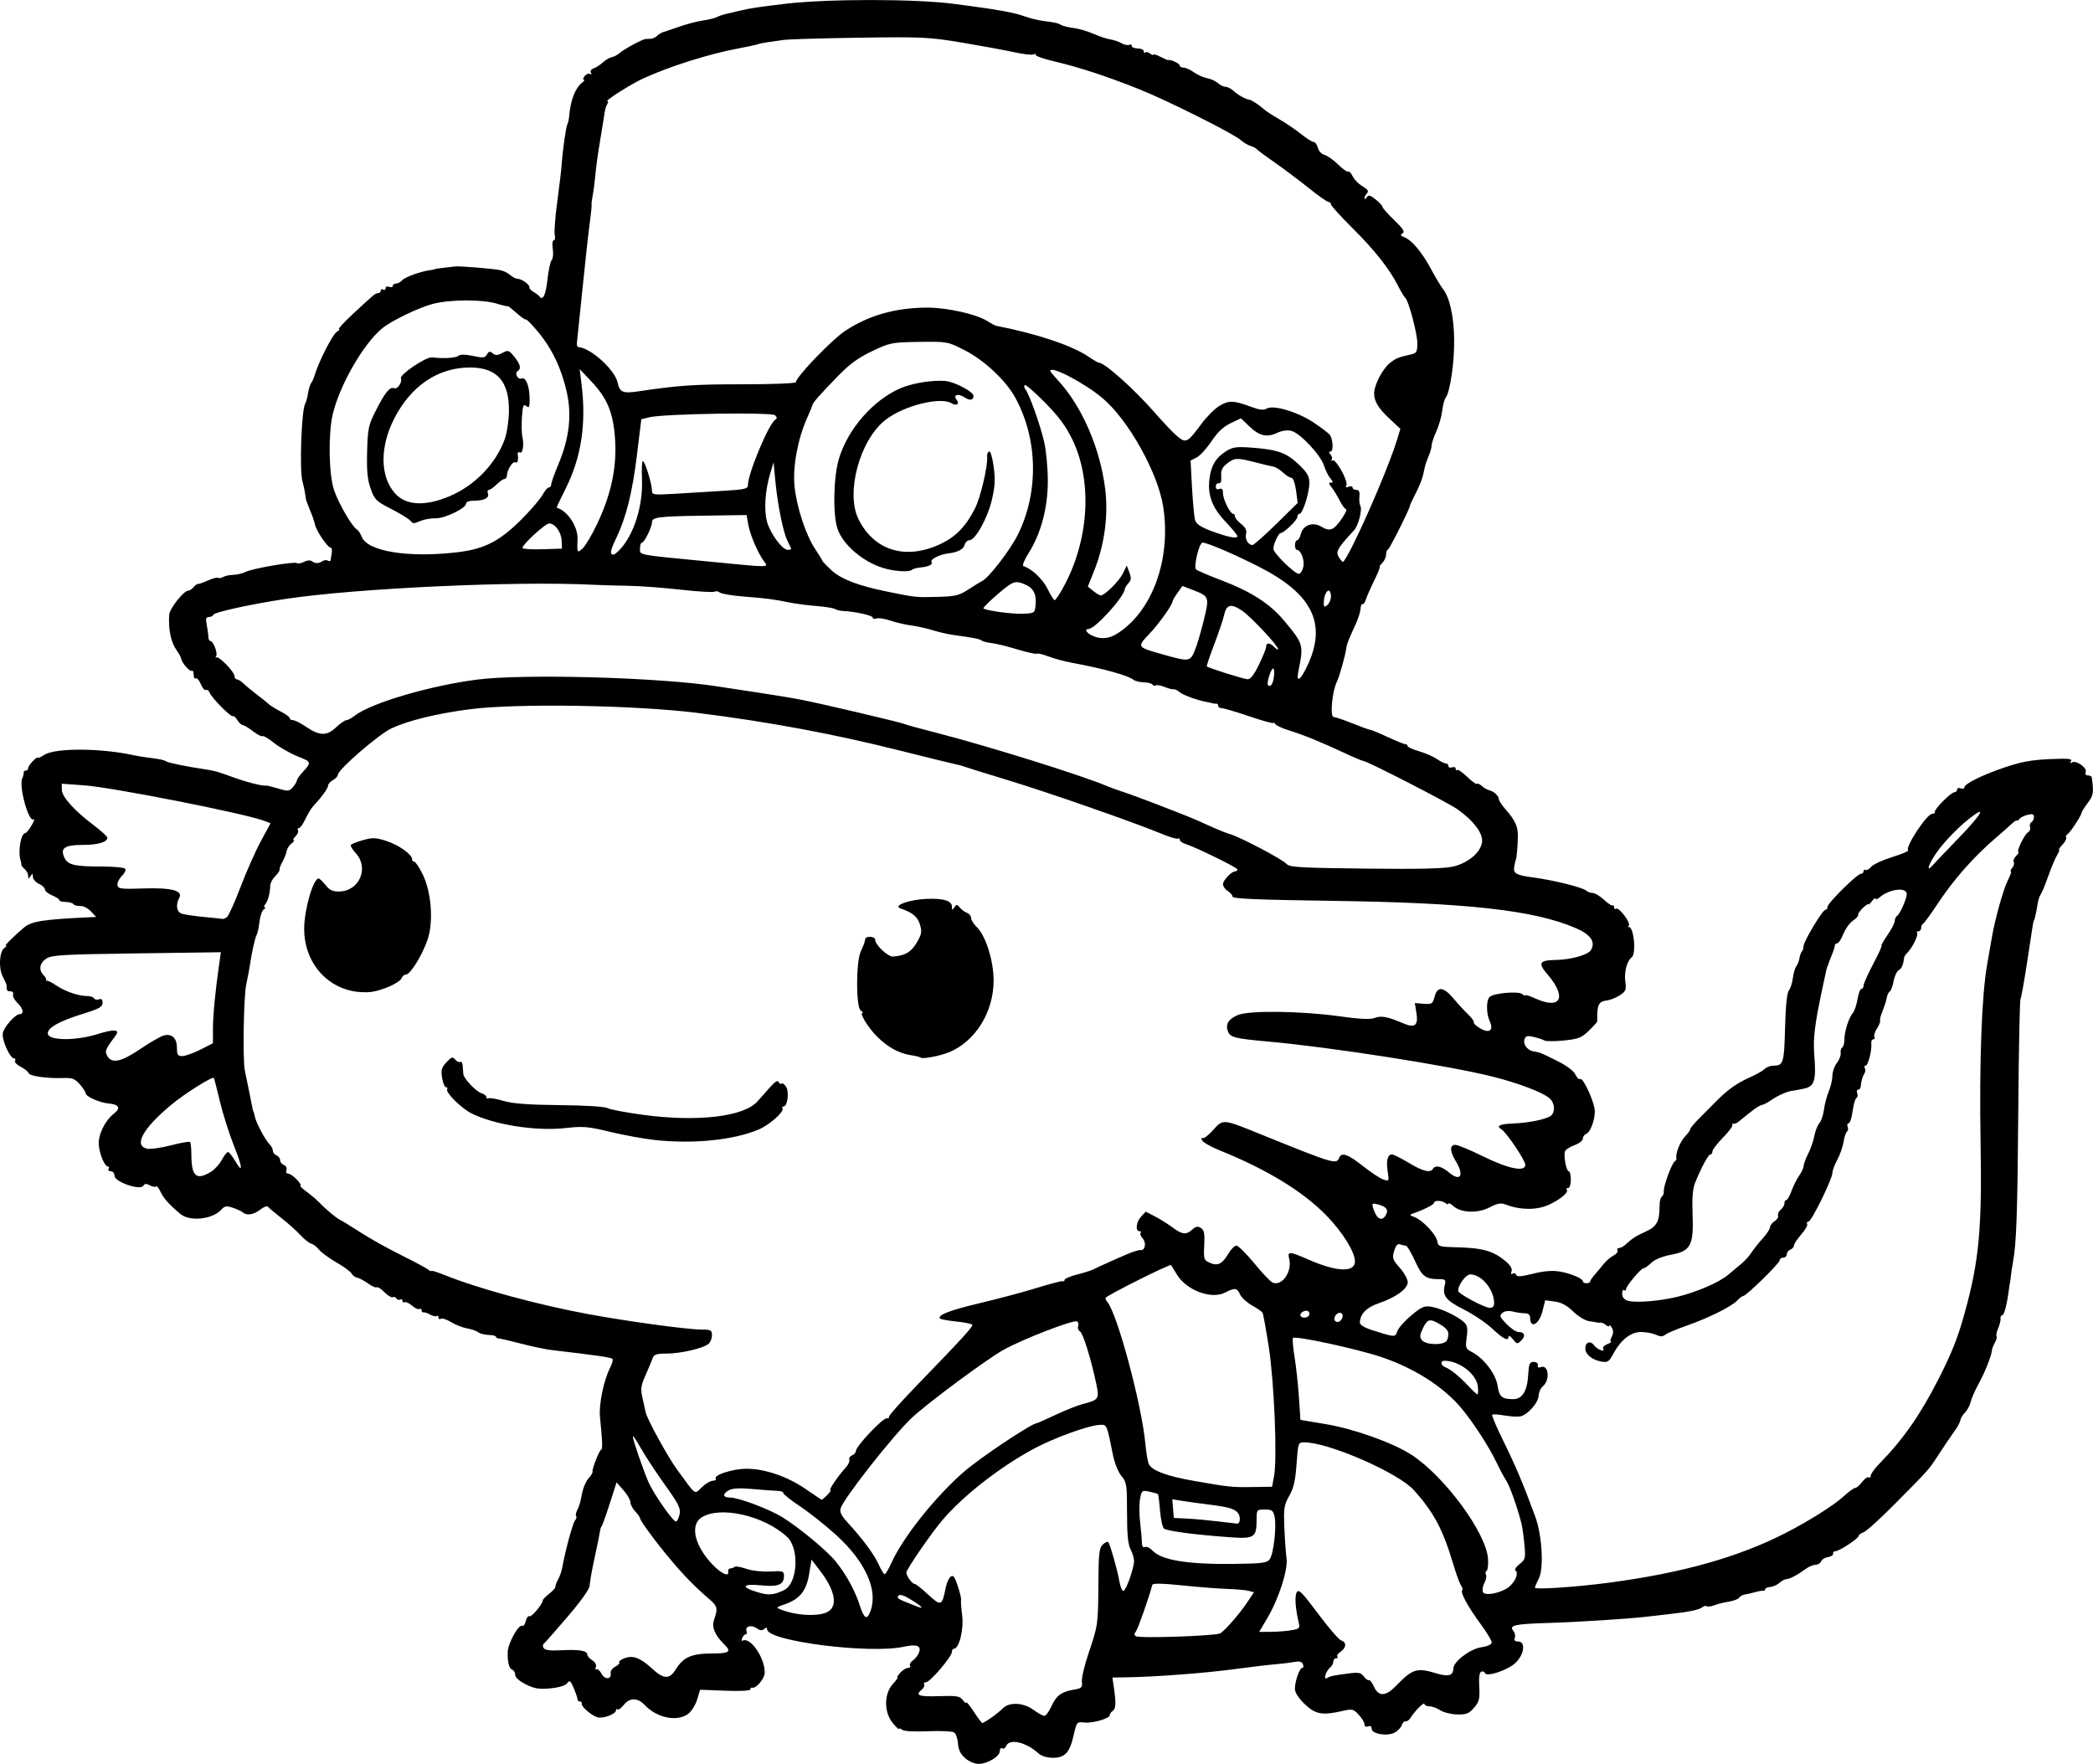 <?xml version="1.0" encoding="UTF-8" standalone="no"?>
<!-- Created with Inkscape (http://www.inkscape.org/) -->

<svg
   width="230.814mm"
   height="194.515mm"
   viewBox="0 0 230.814 194.515"
   version="1.1"
   id="svg5"
   xml:space="preserve"
   xmlns="http://www.w3.org/2000/svg"
   xmlns:svg="http://www.w3.org/2000/svg"><defs
     id="defs2" /><g
     id="layer1"
     transform="translate(56.584,-37.146)"><path
       style="fill:#000000;stroke-width:0.265"
       d="m 49.858,231.032 c -0.516,-0.444 -0.749,-0.916 -0.796,-1.614 -0.036,-0.543 -0.232,-1.094 -0.436,-1.225 -0.203,-0.131 -1.501,-0.189 -2.883,-0.129 -1.511,0.066 -2.645,5.3e-4 -2.844,-0.164 -0.182,-0.151 -0.331,-0.191 -0.331,-0.089 0,0.102 -0.304,-0.177 -0.677,-0.619 -1.009,-1.2 -1.008,-3.267 0.003,-4.357 0.357,-0.385 0.577,-0.7 0.488,-0.7 -0.088,0 0.055,-0.238 0.318,-0.529 0.263,-0.291 0.646,-0.529 0.85,-0.529 0.204,0 0.303,-0.111 0.219,-0.246 -0.084,-0.136 0.071,-0.403 0.343,-0.595 0.273,-0.192 0.577,-0.607 0.677,-0.923 0.22,-0.695 -0.317,-0.876 -1.693,-0.57 -3.733,0.829 -15.081,-0.614 -15.081,-1.917 0,-0.219 -0.098,-0.229 -0.331,-0.035 -0.233,0.194 -0.476,0.169 -0.819,-0.082 -0.575,-0.42 -1.322,-0.219 -1.122,0.302 0.076,0.2 0.037,0.363 -0.089,0.363 -0.125,0 -0.299,0.185 -0.386,0.411 -0.087,0.226 -0.07,0.359 0.038,0.296 0.822,-0.483 2.444,1.841 2.444,3.502 0,0.664 -0.951,1.81 -1.389,1.674 -0.109,-0.034 -0.198,0.052 -0.198,0.191 0,0.151 -1.115,0.209 -2.771,0.144 l -2.771,-0.108 -0.319,1.064 c -0.175,0.585 -0.611,1.294 -0.969,1.576 -1.193,0.939 -3.468,0.487 -4.826,-0.959 -0.776,-0.826 -1.66,-0.824 -2.313,0.006 -0.282,0.359 -0.589,0.577 -0.681,0.485 -0.092,-0.092 -0.168,-0.043 -0.168,0.109 0,0.408 -1.467,0.944 -2.066,0.754 -0.672,-0.213 -1.79,-1.197 -1.705,-1.5 0.036,-0.13 -0.053,-0.236 -0.198,-0.236 -0.146,0 -0.265,-0.105 -0.265,-0.232 0,-0.128 -0.186,-0.677 -0.413,-1.22 -0.356,-0.852 -0.456,-0.93 -0.728,-0.567 -0.197,0.263 -0.895,0.476 -1.856,0.567 -1.256,0.119 -1.758,0.038 -2.712,-0.439 -0.712,-0.356 -1.171,-0.765 -1.171,-1.045 0,-0.253 -0.138,-0.506 -0.308,-0.563 -0.37,-0.123 -0.551,-0.827 -0.513,-1.998 0.03,-0.94 1.227,-3.078 1.596,-2.85 0.125,0.077 0.303,-0.161 0.395,-0.53 0.093,-0.369 0.275,-0.605 0.405,-0.524 0.218,0.135 1.466,-1.357 1.467,-1.754 2.3e-4,-0.096 0.326,-0.43 0.723,-0.743 0.397,-0.313 0.7,-0.651 0.671,-0.752 -0.028,-0.101 0.103,-0.462 0.291,-0.802 0.188,-0.34 0.398,-0.935 0.466,-1.323 0.314,-1.797 1.145,-4.87 1.399,-5.176 0.155,-0.187 0.214,-0.408 0.13,-0.491 -0.083,-0.083 -0.028,-0.381 0.122,-0.662 0.15,-0.281 0.331,-0.828 0.401,-1.216 0.221,-1.217 0.475,-1.875 0.921,-2.382 0.237,-0.27 0.403,-0.568 0.369,-0.661 -0.092,-0.25 0.768,-2.42 0.959,-2.419 0.161,2.5e-4 0.121,-1.007 -0.142,-3.582 -0.142,-1.394 0.419,-4.1 1.139,-5.493 0.217,-0.42 0.321,-0.838 0.23,-0.929 -0.163,-0.163 -1.582,-0.369 -6.62,-0.961 -0.728,-0.086 -2.275,-0.406 -3.44,-0.713 -1.164,-0.306 -2.265,-0.563 -2.447,-0.569 -0.182,-0.007 -0.331,-0.093 -0.331,-0.192 0,-0.099 -0.365,-0.191 -0.812,-0.203 -0.447,-0.013 -0.958,-0.144 -1.135,-0.291 -0.178,-0.148 -0.731,-0.34 -1.23,-0.428 -0.499,-0.088 -1.295,-0.4 -1.77,-0.694 -0.475,-0.294 -0.985,-0.459 -1.133,-0.367 -0.148,0.092 -0.269,0.021 -0.269,-0.158 0,-0.178 -0.075,-0.249 -0.167,-0.157 -0.092,0.092 -0.419,0.027 -0.728,-0.144 -0.308,-0.171 -0.65,-0.286 -0.759,-0.255 -0.109,0.031 -0.198,-0.07 -0.198,-0.224 0,-0.154 -0.104,-0.216 -0.23,-0.138 -0.127,0.078 -0.499,-0.091 -0.828,-0.376 -0.329,-0.285 -0.701,-0.454 -0.828,-0.376 -0.127,0.078 -0.23,0.009 -0.23,-0.153 0,-0.163 -0.111,-0.227 -0.246,-0.144 -0.135,0.084 -0.322,0.029 -0.415,-0.121 -0.093,-0.15 -0.272,-0.209 -0.398,-0.132 -0.126,0.078 -0.542,-0.171 -0.924,-0.553 -0.382,-0.382 -0.763,-0.626 -0.847,-0.542 -0.084,0.084 -0.519,-0.109 -0.968,-0.428 -0.448,-0.319 -0.989,-0.606 -1.201,-0.637 -0.212,-0.031 -0.485,-0.235 -0.607,-0.453 -0.122,-0.218 -0.872,-0.768 -1.666,-1.223 -0.795,-0.455 -1.659,-1.088 -1.921,-1.407 -0.262,-0.319 -0.652,-0.618 -0.867,-0.665 -0.215,-0.047 -0.748,-0.472 -1.184,-0.944 -0.437,-0.472 -1.389,-1.323 -2.117,-1.89 -0.728,-0.567 -1.392,-1.128 -1.476,-1.246 -0.084,-0.118 -0.46,0.026 -0.835,0.322 -0.718,0.565 -1.514,0.692 -1.935,0.309 -0.138,-0.126 -0.629,-0.354 -1.09,-0.508 -0.707,-0.236 -0.909,-0.202 -1.289,0.219 -0.963,1.064 -3.465,1.325 -4.494,0.47 -1.221,-1.015 -1.88,-1.749 -2.186,-2.433 -0.187,-0.419 -0.411,-0.691 -0.498,-0.605 -0.086,0.086 -0.395,0.03 -0.685,-0.125 -0.393,-0.21 -0.581,-0.197 -0.735,0.053 -0.336,0.544 -3.165,-0.438 -3.165,-1.099 0,-0.281 -0.183,-0.505 -0.412,-0.505 -0.227,0 -0.339,-0.119 -0.249,-0.265 0.09,-0.146 0.057,-0.265 -0.074,-0.265 -0.349,0 -0.908,-1.319 -1,-2.361 -0.096,-1.092 0.653,-2.665 1.641,-3.442 0.818,-0.644 0.621,-1.035 -0.579,-1.145 -0.982,-0.09 -2.499,-0.767 -2.51,-1.12 -0.005,-0.146 -0.298,-0.595 -0.652,-0.997 -0.531,-0.603 -0.842,-0.724 -1.778,-0.689 -1.787,0.066 -3.75,-0.208 -3.86,-0.538 -0.055,-0.166 -0.451,-0.483 -0.879,-0.704 -0.428,-0.221 -0.708,-0.517 -0.622,-0.656 0.086,-0.139 0.052,-0.253 -0.075,-0.253 -0.495,0 -1.441,-2.133 -1.262,-2.845 0.175,-0.697 1.375,-2.032 1.837,-2.043 0.513,-0.013 0.411,-0.62 -0.204,-1.212 -0.354,-0.34 -0.583,-0.774 -0.511,-0.963 0.075,-0.195 -0.052,-0.345 -0.293,-0.345 -0.375,0 -0.442,-0.106 -0.42,-0.664 0.003,-0.074 -0.189,-0.51 -0.426,-0.969 -0.489,-0.946 -0.371,-2.8 0.202,-3.163 0.193,-0.122 0.253,-0.224 0.134,-0.226 -0.185,-0.003 0.781,-0.97 2.023,-2.022 0.8,-0.678 2.105,-0.885 7.038,-1.115 l 0.906,-0.042 -0.587,-0.625 c -0.323,-0.344 -0.85,-0.608 -1.171,-0.588 -0.321,0.021 -0.659,-0.07 -0.752,-0.202 -0.093,-0.132 -0.48,-0.239 -0.86,-0.239 -0.38,0 -0.692,-0.09 -0.692,-0.199 0,-0.11 -0.357,-0.347 -0.794,-0.528 -0.437,-0.181 -0.794,-0.474 -0.794,-0.651 0,-0.177 -0.298,-0.458 -0.661,-0.624 -0.364,-0.166 -0.663,-0.512 -0.666,-0.77 -0.003,-0.399 -0.042,-0.41 -0.261,-0.072 -0.223,0.345 -0.257,0.341 -0.261,-0.034 -0.002,-0.237 -0.179,-0.576 -0.392,-0.753 -0.214,-0.177 -0.378,-0.4 -0.366,-0.495 0.013,-0.095 -10e-4,-0.233 -0.03,-0.305 -0.387,-0.965 -0.043,-3.175 0.495,-3.175 0.096,0 0.397,-0.375 0.667,-0.833 0.271,-0.458 0.369,-0.757 0.22,-0.665 -0.544,0.336 -1.636,-3.628 -1.246,-4.521 0.112,-0.255 0.184,-0.554 0.161,-0.663 -0.023,-0.109 0.077,-0.198 0.223,-0.198 0.146,0 0.265,-0.119 0.265,-0.265 0,-0.146 0.238,-0.503 0.529,-0.794 0.291,-0.291 0.529,-0.456 0.529,-0.366 0,0.089 0.325,-0.05 0.722,-0.31 1.19,-0.779 6.215,-0.759 9.861,0.04 0.364,0.08 1.078,0.198 1.587,0.262 1.373,0.174 1.692,0.241 1.984,0.413 0.299,0.177 2.288,0.581 4.362,0.888 0.508,0.075 1.162,0.219 1.455,0.32 0.293,0.101 0.592,0.199 0.665,0.219 0.073,0.02 0.37,0.126 0.661,0.236 1.511,0.572 3.503,1.092 3.862,1.009 0.087,-0.02 0.695,0.125 1.351,0.322 1.1,0.331 1.227,0.32 1.628,-0.149 0.239,-0.279 0.435,-0.603 0.435,-0.72 0,-0.116 0.208,-0.444 0.463,-0.728 1.21,-1.35 1.221,-1.299 -0.403,-1.959 -0.833,-0.339 -2.006,-1.01 -2.606,-1.491 -0.6,-0.482 -1.158,-0.809 -1.239,-0.727 -0.082,0.082 -0.555,-0.161 -1.051,-0.539 -0.496,-0.379 -1.011,-0.688 -1.144,-0.688 -0.133,0 -0.398,-0.25 -0.589,-0.555 -0.191,-0.305 -0.408,-0.493 -0.483,-0.418 -0.175,0.175 -2.346,-2.019 -2.566,-2.594 -0.092,-0.239 -0.273,-0.37 -0.403,-0.289 -0.13,0.08 -0.382,-0.208 -0.562,-0.641 -0.179,-0.433 -0.431,-0.722 -0.56,-0.642 -0.129,0.08 -0.234,-0.108 -0.234,-0.416 0,-0.308 -0.096,-0.501 -0.214,-0.428 -0.217,0.134 -1.152,-0.944 -1.162,-1.34 -0.003,-0.119 -0.226,-0.525 -0.495,-0.903 -0.639,-0.898 -0.938,-2.33 -0.823,-3.943 0.049,-0.681 1.599,-2.646 2.088,-2.646 0.151,0 0.42,-0.175 0.597,-0.388 0.177,-0.214 0.4,-0.374 0.495,-0.356 0.095,0.018 0.589,-0.154 1.096,-0.382 0.508,-0.228 1.014,-0.359 1.124,-0.29 0.111,0.068 0.35,0.029 0.532,-0.088 0.182,-0.117 0.695,-0.226 1.14,-0.244 0.445,-0.017 1.048,-0.16 1.341,-0.316 0.7,-0.375 5.338,-1.175 5.659,-0.977 0.137,0.085 0.498,0.021 0.801,-0.141 0.327,-0.175 0.679,-0.2 0.865,-0.062 0.371,0.276 0.72,0.27 1.174,-0.018 0.182,-0.116 0.45,-0.136 0.595,-0.046 0.146,0.09 0.273,0.067 0.284,-0.051 0.011,-0.118 0.07,-0.482 0.131,-0.809 0.061,-0.327 -0.006,-0.595 -0.148,-0.595 -0.322,0 -1.568,-1.852 -1.705,-2.537 -0.056,-0.278 -0.251,-0.863 -0.434,-1.299 -0.183,-0.437 -0.357,-0.883 -0.387,-0.992 -0.03,-0.109 -0.08,-0.228 -0.11,-0.265 -0.03,-0.036 -0.092,-0.364 -0.137,-0.728 -0.046,-0.364 -0.183,-1.019 -0.306,-1.455 -0.354,-1.259 -0.115,-7.928 0.309,-8.614 0.096,-0.155 0.234,-0.662 0.306,-1.126 0.072,-0.464 0.225,-0.963 0.339,-1.108 0.114,-0.146 0.297,-0.562 0.407,-0.926 0.453,-1.5 1.974,-4.468 2.424,-4.73 0.266,-0.155 0.37,-0.285 0.232,-0.289 -0.138,-0.004 0.547,-0.752 1.523,-1.662 2.377,-2.215 2.499,-2.315 2.818,-2.315 0.152,0 0.276,-0.126 0.276,-0.28 0,-0.154 0.119,-0.207 0.265,-0.117 0.146,0.09 0.265,0.025 0.265,-0.145 0,-0.17 0.179,-0.24 0.397,-0.156 0.218,0.084 0.397,0.037 0.397,-0.104 0,-0.141 0.164,-0.256 0.364,-0.256 0.2,0 0.497,-0.159 0.658,-0.354 0.288,-0.347 2.03,-0.98 3.078,-1.119 0.291,-0.039 0.529,-0.089 0.529,-0.113 0,-0.037 0.842,-0.149 2.249,-0.301 0.533,-0.057 4.206,0.247 4.997,0.414 0.347,0.073 0.833,0.316 1.079,0.538 0.246,0.223 0.617,0.409 0.824,0.414 0.47,0.011 1.35,0.661 1.299,0.96 -0.021,0.122 0.18,0.342 0.445,0.487 0.266,0.146 0.559,0.369 0.652,0.497 0.375,0.516 0.705,-0.187 0.884,-1.882 0.104,-0.984 0.312,-1.939 0.462,-2.123 0.15,-0.183 0.205,-0.749 0.123,-1.257 -0.084,-0.516 -0.038,-0.924 0.103,-0.924 0.139,0 0.19,-0.268 0.114,-0.595 -0.076,-0.327 0.047,-1.965 0.274,-3.638 0.227,-1.673 0.446,-3.519 0.487,-4.101 0.116,-1.662 0.478,-4.209 0.635,-4.478 0.079,-0.134 0.168,-0.551 0.199,-0.926 0.141,-1.708 0.673,-3.076 1.421,-3.65 0.231,-0.177 0.316,-0.326 0.189,-0.331 -0.127,-0.005 -0.084,-0.186 0.096,-0.402 0.18,-0.217 0.451,-0.317 0.602,-0.224 0.161,0.099 0.196,0.042 0.086,-0.137 -0.11,-0.178 0.011,-0.379 0.29,-0.477 0.264,-0.093 0.735,-0.399 1.046,-0.679 0.312,-0.28 0.752,-0.536 0.98,-0.57 0.227,-0.033 0.627,-0.249 0.889,-0.479 0.464,-0.409 2.396,-1.454 2.791,-1.51 0.109,-0.016 0.369,-0.028 0.576,-0.028 0.208,0 0.538,-0.149 0.734,-0.331 0.196,-0.182 0.472,-0.36 0.614,-0.395 0.142,-0.035 0.953,-0.308 1.803,-0.606 0.85,-0.298 2.04,-0.61 2.646,-0.693 0.606,-0.083 1.291,-0.251 1.523,-0.373 0.232,-0.122 0.708,-0.284 1.058,-0.359 0.35,-0.075 1.113,-0.252 1.695,-0.393 0.938,-0.227 1.895,-0.37 4.763,-0.71 4.758,-0.565 14.477,-0.556 18.72,0.016 0.546,0.074 1.379,0.186 1.852,0.249 3.138,0.42 4.724,0.719 5.76,1.086 0.652,0.231 1.601,0.471 2.111,0.533 1.304,0.159 1.676,0.244 2.024,0.461 0.167,0.105 0.776,0.249 1.352,0.322 0.576,0.072 1.571,0.363 2.21,0.645 0.639,0.282 1.459,0.556 1.823,0.609 0.364,0.053 0.932,0.245 1.262,0.427 0.33,0.182 0.717,0.259 0.86,0.171 0.143,-0.088 0.259,-0.034 0.259,0.12 0,0.154 0.298,0.28 0.661,0.28 0.364,0 0.661,0.139 0.661,0.309 0,0.17 0.078,0.23 0.174,0.135 0.096,-0.096 0.334,-0.041 0.529,0.121 0.195,0.162 0.355,0.218 0.355,0.123 0,-0.094 0.356,0.013 0.791,0.238 0.435,0.225 0.822,0.389 0.86,0.365 0.193,-0.124 1.26,0.368 1.26,0.58 0,0.136 0.19,0.247 0.422,0.247 0.232,0 0.748,0.232 1.147,0.516 0.399,0.284 1.057,0.576 1.462,0.65 0.406,0.074 0.941,0.318 1.189,0.542 0.248,0.225 0.628,0.409 0.844,0.409 0.216,0 0.623,0.214 0.905,0.476 0.477,0.443 1.323,0.903 1.759,0.956 0.216,0.026 1.191,0.683 1.631,1.098 0.164,0.155 0.894,0.625 1.621,1.044 0.728,0.419 1.811,1.155 2.409,1.636 0.597,0.481 1.22,0.874 1.384,0.874 0.164,0 0.371,0.287 0.459,0.639 0.089,0.354 0.416,0.703 0.734,0.783 0.316,0.079 0.99,0.554 1.498,1.056 0.508,0.502 1.013,0.857 1.122,0.79 0.109,-0.067 0.327,0.163 0.486,0.511 0.159,0.348 0.646,0.844 1.083,1.102 0.574,0.339 0.715,0.55 0.507,0.758 -0.159,0.159 -0.287,0.413 -0.284,0.566 0.002,0.153 0.11,0.111 0.239,-0.093 0.193,-0.305 0.368,-0.265 0.988,0.222 0.414,0.326 0.754,0.693 0.754,0.815 0,0.122 0.581,0.78 1.292,1.46 0.975,0.934 1.204,1.292 0.933,1.459 -0.281,0.174 -0.247,0.264 0.156,0.419 0.851,0.326 1.931,1.601 2.949,3.479 0.529,0.977 1.112,1.954 1.294,2.173 0.774,0.926 1.257,3.069 1.283,5.689 0.025,2.541 -0.451,5.75 -0.947,6.391 -0.13,0.168 -0.298,0.816 -0.373,1.439 -0.075,0.623 -0.367,1.64 -0.65,2.259 -0.282,0.62 -0.513,1.304 -0.513,1.521 0,0.217 -0.137,0.729 -0.305,1.139 -0.372,0.907 -0.419,1.063 -0.619,2.068 -0.087,0.437 -0.452,1.359 -0.81,2.049 -0.358,0.691 -0.651,1.315 -0.651,1.388 1.7e-4,0.305 -2.237,4.772 -2.43,4.853 -0.116,0.049 -0.211,0.308 -0.211,0.576 0,0.269 -0.187,0.675 -0.416,0.904 -0.229,0.229 -0.354,0.416 -0.278,0.416 0.076,0 -0.199,0.685 -0.61,1.521 -0.411,0.837 -0.83,1.791 -0.932,2.121 -0.101,0.33 -0.265,0.549 -0.363,0.488 -0.099,-0.061 -0.196,0.171 -0.217,0.515 -0.021,0.344 -0.274,1.136 -0.563,1.761 -0.693,1.496 -0.95,2.136 -0.986,2.458 -0.085,0.767 -0.777,3.262 -1.064,3.836 -0.524,1.049 -0.777,3.88 -0.347,3.885 0.193,0.002 1.135,0.32 2.092,0.706 0.957,0.386 1.831,0.701 1.942,0.701 0.111,0 0.973,0.357 1.916,0.794 0.943,0.437 1.826,0.794 1.961,0.794 0.135,0 0.246,0.093 0.246,0.207 0,0.114 0.566,0.37 1.257,0.57 0.691,0.2 1.573,0.583 1.959,0.852 0.386,0.269 0.833,0.489 0.992,0.489 0.159,0 0.29,0.132 0.29,0.293 0,0.161 0.179,0.224 0.397,0.141 0.218,-0.084 0.397,-0.017 0.397,0.148 0,0.165 0.072,0.228 0.161,0.139 0.089,-0.089 0.584,0.249 1.101,0.751 0.517,0.502 1,0.852 1.074,0.778 0.074,-0.074 0.323,0.035 0.553,0.242 0.23,0.207 0.594,0.416 0.809,0.464 0.502,0.112 1.065,0.632 1.065,0.985 0,0.151 0.34,0.665 0.755,1.143 1.043,1.201 1.34,1.838 1.343,2.882 0.003,0.939 -0.14,2.57 -0.234,2.683 -0.03,0.036 -0.107,0.384 -0.171,0.771 -0.119,0.722 0.231,0.912 2.144,1.163 2.185,0.287 5.461,1.105 5.805,1.449 0.14,0.14 0.455,0.254 0.702,0.254 0.247,0 0.814,0.342 1.261,0.759 0.447,0.417 0.876,0.695 0.954,0.617 0.078,-0.078 0.142,0.004 0.142,0.183 0,0.178 0.106,0.259 0.235,0.179 0.316,-0.195 1.637,1.563 1.399,1.862 -0.103,0.13 -0.137,0.207 -0.075,0.172 0.587,-0.335 0.958,2.928 0.379,3.34 -0.499,0.356 -0.832,1.607 -0.696,2.618 0.127,0.948 0.062,1.118 -0.593,1.547 -0.405,0.265 -1.041,0.523 -1.415,0.573 -0.96,0.129 -1.116,0.462 -1.084,2.308 0.001,0.074 -0.413,0.538 -0.921,1.031 -0.807,0.784 -1.153,0.919 -2.765,1.081 -1.013,0.102 -1.982,0.098 -2.153,-0.007 -0.171,-0.106 -0.704,-0.281 -1.184,-0.389 -0.746,-0.168 -0.893,-0.118 -1.014,0.346 -0.142,0.541 0.41,1.183 1.09,1.268 0.58,0.073 0.696,0.12 2.484,1.009 1.085,0.54 1.869,1.121 2.052,1.522 0.163,0.357 0.405,0.581 0.538,0.499 0.324,-0.2 1.607,2.637 1.607,3.552 0,1.013 -0.495,2.319 -0.945,2.492 -0.208,0.08 -0.378,0.32 -0.378,0.533 0,0.213 -0.413,0.537 -0.917,0.72 -0.504,0.182 -0.974,0.481 -1.044,0.663 -0.184,0.479 0.136,2.214 0.408,2.214 0.126,0 0.23,0.417 0.23,0.926 0,0.529 -0.132,0.926 -0.309,0.926 -0.17,0 -0.236,0.072 -0.148,0.16 0.283,0.283 -0.718,1.127 -2.023,1.704 -1.32,0.584 -3.101,0.567 -4.692,-0.044 -0.548,-0.21 -0.916,-0.146 -1.798,0.314 -1.3,0.678 -3.163,0.604 -4.006,-0.159 -0.285,-0.258 -0.518,-0.377 -0.518,-0.263 0,0.113 -0.149,0.088 -0.331,-0.055 -0.392,-0.309 -1.257,-0.334 -1.257,-0.037 0,0.195 -1.039,0.729 -2.249,1.157 -0.502,0.177 -0.496,0.2 0.115,0.435 0.896,0.344 2.379,1.93 2.491,2.663 0.086,0.563 0.23,0.612 1.919,0.647 3.05,0.064 4.235,0.389 5.598,1.536 0.55,0.462 0.776,0.845 0.668,1.128 -0.103,0.27 -0.058,0.362 0.123,0.25 0.158,-0.098 0.334,-0.037 0.391,0.134 0.077,0.231 0.545,0.2 1.816,-0.119 1.931,-0.485 3.082,-0.415 4.806,0.293 0.4,0.164 0.728,0.401 0.728,0.526 0,0.125 0.179,0.227 0.397,0.227 0.218,0 0.397,-0.081 0.397,-0.18 0,-0.099 0.251,-0.466 0.557,-0.816 0.306,-0.35 0.755,-0.885 0.997,-1.189 0.242,-0.304 0.709,-0.697 1.038,-0.873 0.329,-0.176 0.528,-0.433 0.442,-0.571 -0.085,-0.138 -0.021,-0.251 0.144,-0.251 0.165,0 0.465,-0.149 0.668,-0.331 0.867,-0.778 1.172,-0.975 2.301,-1.489 1.239,-0.564 1.526,-1.121 1.526,-2.96 0,-0.41 0.111,-0.814 0.248,-0.898 0.136,-0.084 0.233,-0.359 0.215,-0.611 -0.04,-0.557 0.873,-3.04 1.2,-3.266 0.129,-0.089 0.215,-0.24 0.192,-0.335 -0.126,-0.51 0.375,-1.796 0.933,-2.399 0.351,-0.379 0.612,-0.736 0.579,-0.793 -0.053,-0.093 0.607,-0.858 1.38,-1.602 0.151,-0.146 0.741,-0.741 1.311,-1.323 1.404,-1.435 2.411,-2.163 3.906,-2.824 0.693,-0.307 1.422,-0.719 1.62,-0.917 0.198,-0.198 0.619,-0.362 0.936,-0.364 1.134,-0.008 1.212,-0.255 1.313,-4.155 0.062,-2.4 0.212,-3.883 0.416,-4.129 0.176,-0.212 0.377,-0.834 0.447,-1.383 0.07,-0.549 0.243,-1.137 0.383,-1.306 0.14,-0.169 0.294,-0.563 0.342,-0.875 0.048,-0.312 0.169,-0.65 0.27,-0.751 0.101,-0.101 0.183,-0.365 0.183,-0.586 0,-0.516 2.101,-4.007 2.412,-4.007 0.129,0 0.234,-0.149 0.234,-0.331 2.7e-4,-0.404 3.269,-3.638 3.677,-3.638 0.161,0 0.292,-0.126 0.292,-0.28 0,-0.154 0.098,-0.22 0.217,-0.146 0.12,0.074 0.404,-0.084 0.632,-0.35 0.228,-0.267 1.269,-0.749 2.313,-1.072 1.044,-0.323 1.833,-0.652 1.754,-0.732 -0.354,-0.354 2.068,-4.035 2.655,-4.035 0.201,0 0.336,-0.099 0.299,-0.22 -0.087,-0.29 1.78,-2.161 2.156,-2.161 0.16,0 0.291,-0.132 0.291,-0.293 0,-0.161 0.179,-0.224 0.397,-0.141 0.218,0.084 0.397,0.049 0.397,-0.078 0,-0.403 1.803,-1.313 4.314,-2.179 1.888,-0.651 3.019,-0.865 5.048,-0.959 2.076,-0.095 2.572,-0.051 2.407,0.218 -0.139,0.225 -0.103,0.272 0.108,0.142 0.447,-0.276 1.692,0.596 1.514,1.06 -0.085,0.221 0.016,0.377 0.244,0.377 0.214,0 0.402,0.089 0.418,0.198 0.243,1.632 0.187,2.016 -0.409,2.798 -0.352,0.462 -0.667,0.959 -0.698,1.105 -0.091,0.418 -1.253,2.186 -1.562,2.377 -0.154,0.095 -0.222,0.266 -0.152,0.379 0.07,0.113 -0.111,0.462 -0.403,0.775 -0.292,0.313 -0.463,0.569 -0.382,0.569 0.082,0 -0.016,0.268 -0.217,0.595 -0.201,0.327 -0.64,1.369 -0.975,2.315 -0.335,0.946 -0.71,1.851 -0.832,2.012 -0.122,0.161 -0.275,0.637 -0.339,1.058 -0.133,0.866 -0.349,1.824 -0.412,1.824 -0.023,0 -0.079,0.238 -0.124,0.529 -0.045,0.291 -0.334,2.179 -0.641,4.196 -0.308,2.017 -0.628,3.776 -0.71,3.91 -0.083,0.134 -0.192,5.628 -0.243,12.208 -0.088,11.448 -0.206,14.817 -0.591,16.859 -0.096,0.509 -0.195,1.164 -0.221,1.455 -0.025,0.291 -0.074,0.648 -0.108,0.794 -0.034,0.146 -0.082,0.443 -0.107,0.661 -0.173,1.51 -0.526,2.91 -0.734,2.91 -0.135,0 -0.222,0.149 -0.192,0.331 0.03,0.182 -0.087,0.675 -0.26,1.095 -0.173,0.42 -0.256,0.823 -0.184,0.895 0.072,0.072 -0.009,0.383 -0.179,0.691 -0.17,0.308 -0.316,0.68 -0.325,0.825 -0.035,0.584 -0.774,2.455 -1.462,3.704 -0.401,0.728 -0.804,1.642 -0.895,2.032 -0.091,0.39 -0.37,0.913 -0.619,1.162 -0.249,0.249 -0.477,0.621 -0.507,0.826 -0.03,0.205 -0.273,0.683 -0.539,1.061 -0.773,1.097 -1.227,1.768 -2.037,3.013 -0.907,1.395 -0.94,1.431 -4.664,5.188 -1.615,1.629 -3.169,3.037 -3.454,3.127 -0.284,0.09 -0.517,0.259 -0.517,0.376 0,0.276 -2.143,1.693 -2.56,1.693 -0.177,0 -0.298,0.126 -0.27,0.28 0.028,0.154 -0.224,0.322 -0.56,0.373 -0.336,0.051 -0.676,0.262 -0.756,0.469 -0.079,0.207 -0.354,0.376 -0.61,0.376 -0.256,0 -0.75,0.208 -1.098,0.463 -0.929,0.68 -1.77,1.124 -2.126,1.124 -0.172,0 -0.518,0.185 -0.768,0.411 -0.25,0.226 -0.706,0.43 -1.013,0.453 -0.307,0.023 -0.559,0.136 -0.559,0.25 0,0.115 -0.089,0.189 -0.198,0.165 -0.109,-0.024 -0.503,0.043 -0.875,0.148 -0.372,0.105 -0.888,0.223 -1.146,0.26 -0.258,0.038 -0.548,0.197 -0.646,0.354 -0.098,0.157 -0.608,0.354 -1.133,0.437 -0.526,0.083 -1.258,0.266 -1.626,0.406 -0.369,0.14 -0.739,0.186 -0.823,0.102 -0.084,-0.084 -0.305,-0.03 -0.49,0.119 -0.35,0.283 -1.572,0.53 -3.801,0.768 -0.714,0.076 -1.715,0.191 -2.225,0.255 -1.869,0.234 -7.634,0.603 -11.001,0.705 -3.689,0.112 -4.312,0.255 -3.799,0.874 0.169,0.203 0.238,0.55 0.153,0.77 -0.105,0.274 0.011,0.4 0.367,0.4 0.859,0 0.689,1.422 -0.282,2.35 -0.851,0.813 -3.217,1.601 -3.376,1.124 -0.049,-0.148 -0.231,-0.215 -0.403,-0.149 -0.207,0.079 -0.284,0.646 -0.226,1.665 0.076,1.337 -0.001,1.649 -0.573,2.313 -0.556,0.647 -0.848,0.763 -1.857,0.742 -0.658,-0.014 -1.498,-0.222 -1.866,-0.463 -0.368,-0.241 -0.911,-0.438 -1.207,-0.438 -0.296,0 -0.538,-0.114 -0.538,-0.253 0,-0.291 -1.044,0.736 -1.497,1.474 -0.168,0.274 -0.429,0.471 -0.579,0.438 -0.15,-0.033 -0.342,0.156 -0.426,0.421 -0.084,0.265 -0.439,0.635 -0.789,0.822 -0.823,0.441 -2.53,0.152 -2.53,-0.428 0,-0.259 -0.148,-0.356 -0.397,-0.261 -0.238,0.091 -0.397,0.002 -0.397,-0.223 0,-0.206 -0.285,-0.682 -0.633,-1.058 -0.586,-0.633 -0.717,-0.663 -1.786,-0.417 -2.232,0.515 -2.993,0.376 -4.174,-0.759 -0.682,-0.656 -1.08,-1.274 -1.08,-1.68 0,-0.839 0.517,-2.309 0.811,-2.309 0.127,0 0.161,-0.181 0.076,-0.403 -0.112,-0.293 -0.382,-0.361 -0.984,-0.249 -0.456,0.085 -1.425,0.202 -2.152,0.262 -0.728,0.059 -2.573,0.279 -4.101,0.487 -3.419,0.467 -8.994,0.895 -12.244,0.941 l -1.529,0.021 0.181,1.257 c 0.235,1.635 0.193,2.226 -0.175,2.453 -0.165,0.102 -0.295,0.291 -0.289,0.421 0.019,0.375 -1.87,0.936 -2.804,0.834 -0.835,-0.092 -0.86,-0.064 -1.174,1.339 -0.44,1.968 -0.962,2.549 -2.29,2.549 -0.649,0 -1.268,-0.183 -1.584,-0.469 -1.428,-1.292 -3.259,-1.698 -3.604,-0.799 -0.082,0.213 -0.269,0.313 -0.415,0.223 -0.147,-0.091 -0.267,0.051 -0.268,0.314 -0.002,0.589 -1.372,1.405 -2.36,1.405 -0.402,0 -1.06,-0.282 -1.461,-0.627 z m 2.856,-4.447 c 0.459,-0.317 1.048,-0.793 1.308,-1.058 0.698,-0.711 2.271,-0.627 3.363,0.179 0.493,0.364 1.034,0.661 1.202,0.661 0.168,0 0.523,-0.483 0.79,-1.074 0.53,-1.176 1.097,-1.588 2.506,-1.825 0.818,-0.137 0.916,-0.238 0.843,-0.862 -0.046,-0.389 0.269,-1.756 0.699,-3.037 1.089,-3.242 1.085,-3.219 1.118,-7.682 0.026,-3.506 0.089,-4.051 0.51,-4.433 0.265,-0.239 0.536,-0.338 0.603,-0.22 0.248,0.438 1.012,3.162 1.196,4.262 0.104,0.625 0.309,1.118 0.454,1.097 0.29,-0.043 1.146,-2.447 1.171,-3.291 0.009,-0.291 -0.162,-0.87 -0.379,-1.287 -0.289,-0.554 -0.395,-1.646 -0.395,-4.063 0,-3.079 -0.042,-3.355 -0.619,-4.04 -0.361,-0.429 -0.759,-1.437 -0.956,-2.419 -0.676,-3.373 -0.63,-3.279 -1.563,-3.204 -1.277,0.103 -4.963,1.454 -7.114,2.608 -3.76,2.017 -7.817,5.186 -10.129,7.912 -1.241,1.464 -3.961,5.423 -3.953,5.753 0.01,0.401 0.634,1.254 0.917,1.254 0.113,0 0.723,0.476 1.354,1.058 1.588,1.464 1.651,1.442 2.083,-0.709 0.093,-0.463 0.329,-0.974 0.524,-1.136 0.282,-0.234 0.443,-0.029 0.787,1.008 0.238,0.716 0.403,1.406 0.367,1.533 -0.036,0.127 0.019,0.911 0.123,1.743 0.189,1.521 -0.336,3.647 -0.901,3.647 -0.13,0 -0.236,0.166 -0.236,0.368 0,0.51 -2.415,3.336 -2.851,3.336 -0.196,0 -0.29,0.106 -0.21,0.235 0.08,0.129 -0.032,0.382 -0.249,0.562 -0.777,0.645 -0.359,0.808 1.875,0.734 1.991,-0.066 2.315,-0.012 2.646,0.438 0.207,0.282 0.378,0.402 0.38,0.265 0.002,-0.137 0.373,0.317 0.825,1.008 0.452,0.691 0.879,1.257 0.948,1.257 0.07,0 0.502,-0.259 0.961,-0.576 z m 44.584,-3.459 c 1.941,-1.988 2.328,-2.107 4.606,-1.421 1.245,0.375 1.783,0.208 1.783,-0.555 0,-0.748 1.837,-2.157 3.05,-2.339 0.746,-0.112 1.184,-0.313 1.184,-0.544 0,-0.201 -0.548,-1.111 -1.218,-2.02 -1.392,-1.89 -2.272,-3.5 -2.04,-3.732 0.087,-0.087 0.039,-0.31 -0.107,-0.496 -0.146,-0.185 -0.532,-1.23 -0.858,-2.321 -1.162,-3.893 -2.123,-5.71 -4.339,-8.202 -1.707,-1.919 -9.416,-5.292 -12.097,-5.292 -0.684,0 -0.695,0.03 -0.863,2.397 -0.13,1.831 -0.32,2.659 -0.806,3.506 -0.569,0.992 -0.626,1.359 -0.539,3.49 0.053,1.31 0.162,2.831 0.241,3.38 0.181,1.251 -0.847,4.461 -2.116,6.608 l -0.9,1.521 1.245,-0.003 c 0.685,-0.002 1.703,-0.078 2.261,-0.171 0.934,-0.154 1.002,-0.224 0.852,-0.857 -0.371,-1.558 -0.459,-2.902 -0.217,-3.333 0.215,-0.385 0.592,-0.008 2.346,2.349 1.149,1.544 2.298,2.875 2.553,2.958 0.617,0.201 0.587,0.792 -0.065,1.248 -0.29,0.203 -0.449,0.448 -0.353,0.544 0.096,0.096 0.036,0.175 -0.134,0.175 -0.17,0 -0.309,0.164 -0.309,0.364 0,0.2 -0.166,0.502 -0.368,0.67 -0.469,0.389 -0.77,1.428 -0.335,1.156 0.357,-0.223 0.648,-0.286 2.396,-0.516 1.091,-0.143 1.355,-0.09 1.665,0.334 0.203,0.277 0.453,0.458 0.556,0.401 0.103,-0.057 0.357,0.27 0.566,0.728 0.497,1.091 1.276,1.082 2.361,-0.029 z m -86.541,-1.471 c -0.039,-0.23 0.196,-0.555 0.523,-0.721 0.327,-0.167 0.518,-0.378 0.426,-0.47 -0.092,-0.092 0.169,-0.295 0.579,-0.451 0.93,-0.354 1.751,-0.047 3.031,1.134 1.308,1.207 1.928,1.222 2.643,0.066 0.814,-1.317 1.751,-1.725 3.959,-1.725 1.937,0 2.194,-0.182 1.389,-0.982 -1.087,-1.08 -1.43,-1.922 -1.13,-2.781 0.423,-1.215 0.362,-1.457 -0.568,-2.254 -1.527,-1.308 -2.745,-2.551 -4.232,-4.319 -1.627,-1.934 -3.382,-4.316 -3.382,-4.589 0,-0.098 -0.238,-0.433 -0.529,-0.746 -0.291,-0.312 -0.529,-0.768 -0.529,-1.011 0,-0.244 -0.343,-0.837 -0.763,-1.317 l -0.763,-0.874 -0.756,2.359 c -0.416,1.298 -0.817,2.419 -0.891,2.492 -0.074,0.073 -0.154,0.311 -0.177,0.529 -0.024,0.218 -0.29,1.528 -0.591,2.91 -0.301,1.382 -0.55,2.779 -0.552,3.105 -0.003,0.359 -0.961,1.707 -2.446,3.44 -1.343,1.567 -2.527,2.911 -2.632,2.988 -0.104,0.077 -0.1,0.285 0.011,0.464 0.135,0.218 0.749,0.295 1.868,0.234 1.979,-0.108 2.931,0.039 2.931,0.453 0,0.166 0.248,0.457 0.551,0.647 0.324,0.203 0.489,0.507 0.4,0.739 -0.083,0.217 -0.052,0.333 0.07,0.258 0.122,-0.075 0.374,0.147 0.56,0.494 0.366,0.683 1.122,0.631 1.003,-0.07 z m 67.233,-4.387 c 0.568,-0.366 2.101,-2.127 2.947,-3.386 l 0.768,-1.142 -0.586,-0.158 c -0.322,-0.087 -1.359,-0.181 -2.304,-0.209 -0.945,-0.028 -3.189,-0.202 -4.987,-0.388 -2.283,-0.235 -3.29,-0.252 -3.341,-0.056 -0.358,1.382 -1.578,4.852 -1.803,5.13 -0.203,0.25 -0.202,0.402 0.002,0.529 0.408,0.254 8.865,-0.038 9.304,-0.321 z m -38.59,-2.428 c 0.88,-2.314 -0.527,-5.456 -3.764,-8.406 -1.144,-1.043 -2.94,-2.469 -3.99,-3.169 -1.05,-0.7 -1.886,-1.368 -1.857,-1.483 0.029,-0.115 -0.268,-0.218 -0.661,-0.228 -0.393,-0.01 -1.618,-0.102 -2.723,-0.203 -1.348,-0.124 -2.196,-0.083 -2.58,0.122 -0.762,0.408 -0.725,0.817 0.074,0.817 0.972,0 4.339,1.268 5.837,2.198 1.87,1.161 4.922,3.701 5.861,4.876 1.15,1.44 2.102,3.176 2.616,4.766 0.498,1.542 0.802,1.724 1.188,0.71 z m -4.926,0.159 c 1.378,-0.524 1.158,-2.292 -0.569,-4.561 l -0.994,-1.306 -0.265,1.603 c -0.305,1.847 -1.036,2.757 -2.668,3.323 -1.021,0.354 -1.027,0.363 -0.375,0.614 1.572,0.605 3.755,0.751 4.87,0.328 z m 9.565,-1.349 c -0.875,-0.555 -1.364,-0.725 -1.55,-0.539 -0.186,0.186 -0.028,0.367 0.499,0.572 0.424,0.165 1.009,0.4 1.3,0.522 1.091,0.458 0.989,0.229 -0.249,-0.555 z m -14.181,-1.136 c 1.525,-0.707 1.754,-4.587 0.348,-5.89 -2.538,-2.352 -7.418,-3.451 -9.441,-2.125 -1.304,0.854 -0.719,3.205 1.309,5.266 0.956,0.971 1.775,1.307 1.644,0.673 -0.036,-0.175 0.073,-0.324 0.243,-0.331 0.17,-0.007 0.383,-0.086 0.473,-0.176 0.09,-0.09 0.664,0.008 1.275,0.219 0.636,0.219 1.763,0.346 2.637,0.296 1.406,-0.08 1.525,-0.043 1.525,0.476 -7.9e-4,0.982 -0.634,1.246 -2.518,1.053 -2.053,-0.21 -2.293,0.176 -0.459,0.736 1.268,0.387 1.778,0.353 2.966,-0.198 z m 80.088,-0.473 c 0.654,-0.614 0.951,-1.476 0.587,-1.702 -0.137,-0.085 0.065,-0.4 0.448,-0.701 0.653,-0.513 0.687,-0.649 0.546,-2.162 -0.083,-0.888 -0.225,-1.912 -0.315,-2.275 -0.433,-1.737 -1.292,-4.168 -1.683,-4.763 -0.239,-0.364 -0.717,-1.257 -1.062,-1.984 -0.813,-1.714 -2.572,-4.435 -3.878,-5.999 -1.996,-2.391 -5.243,-4.461 -8.901,-5.677 -2.745,-0.912 -9.417,-2.348 -9.681,-2.083 -0.08,0.08 -0.005,1.006 0.167,2.057 0.172,1.052 0.39,3.051 0.483,4.444 l 0.17,2.532 2.809,0.471 c 3.123,0.523 7.417,2.063 9.453,3.388 3.636,2.368 8.233,8.613 8.422,11.443 0.044,0.664 -0.025,1.272 -0.155,1.352 -0.129,0.08 -0.16,0.268 -0.068,0.417 0.092,0.149 0.019,0.55 -0.163,0.89 -0.182,0.34 -0.264,0.794 -0.181,1.009 0.203,0.529 2.208,0.089 3.004,-0.658 z m 10.939,-0.363 c 8.077,-1.075 14.235,-2.81 19.447,-5.478 2.57,-1.316 5.336,-3.063 6.409,-4.048 0.55,-0.505 1.12,-0.919 1.267,-0.919 0.147,-7.9e-4 0.49,-0.297 0.761,-0.658 0.271,-0.361 0.597,-0.592 0.724,-0.514 0.127,0.079 0.231,-0.009 0.231,-0.195 0,-0.186 0.411,-0.759 0.914,-1.272 2.661,-2.72 4.559,-5.438 6.585,-9.43 1.504,-2.964 2.118,-4.532 2.916,-7.444 1.529,-5.583 1.858,-9.183 1.693,-18.561 -0.153,-8.748 0.12,-16.222 0.717,-19.606 0.218,-1.237 0.456,-2.603 0.528,-3.036 0.317,-1.91 1.271,-5.328 1.748,-6.262 0.286,-0.561 0.444,-1.02 0.35,-1.02 -0.093,0 -0.026,-0.173 0.15,-0.385 0.176,-0.212 0.249,-0.5 0.162,-0.64 -0.087,-0.14 0.031,-0.443 0.261,-0.673 0.23,-0.23 0.349,-0.418 0.263,-0.418 -0.28,0 0.663,-1.973 1.045,-2.186 0.205,-0.115 0.31,-0.372 0.234,-0.572 -0.077,-0.2 -0.012,-0.442 0.143,-0.538 0.155,-0.096 0.283,-0.359 0.283,-0.585 0,-0.315 -0.168,-0.368 -0.725,-0.228 -0.399,0.1 -0.814,0.321 -0.922,0.492 -0.108,0.17 -0.199,0.226 -0.201,0.123 -0.002,-0.103 -0.287,0.076 -0.633,0.397 -0.346,0.321 -1.09,0.977 -1.654,1.459 -2.527,2.159 -4.709,4.634 -6.574,7.459 -0.721,1.091 -1.404,2.024 -1.519,2.073 -0.115,0.049 -0.208,0.257 -0.208,0.463 0,0.206 -0.139,0.375 -0.309,0.375 -0.17,0 -0.234,0.075 -0.143,0.166 0.19,0.19 -0.496,1.613 -1.038,2.155 -0.199,0.199 -0.372,0.443 -0.383,0.542 -0.092,0.812 -0.267,1.23 -0.594,1.413 -0.211,0.118 -0.467,0.662 -0.57,1.21 -0.103,0.547 -0.292,1.06 -0.42,1.14 -0.128,0.079 -0.278,0.377 -0.333,0.662 -0.093,0.483 -0.16,0.691 -0.618,1.907 -0.096,0.255 -0.151,0.566 -0.122,0.692 0.029,0.126 -0.136,0.516 -0.366,0.867 -0.23,0.351 -0.347,0.754 -0.259,0.895 0.087,0.141 0.034,0.257 -0.118,0.257 -0.152,0 -0.254,0.208 -0.225,0.463 0.083,0.741 -0.358,2.447 -0.632,2.447 -0.138,0 -0.177,0.119 -0.087,0.265 0.09,0.146 0.07,0.413 -0.043,0.595 -0.212,0.339 -0.363,0.871 -0.413,1.455 -0.016,0.182 -0.141,0.331 -0.277,0.331 -0.137,0 -0.182,0.175 -0.1,0.388 0.082,0.214 0.039,0.457 -0.096,0.54 -0.135,0.083 -0.324,0.742 -0.419,1.464 -0.096,0.722 -0.291,1.312 -0.433,1.312 -0.142,0 -0.192,0.175 -0.11,0.388 0.082,0.214 0.051,0.449 -0.069,0.523 -0.12,0.074 -0.291,0.584 -0.38,1.133 -0.089,0.549 -0.402,1.444 -0.696,1.989 -0.294,0.545 -0.534,1.186 -0.534,1.425 0,0.677 -2.312,5.389 -2.645,5.389 -0.163,0 -0.228,0.112 -0.143,0.249 0.085,0.137 -0.206,0.659 -0.646,1.159 -0.44,0.501 -0.8,1.048 -0.8,1.215 0,0.167 -0.179,0.373 -0.397,0.456 -0.218,0.084 -0.397,0.318 -0.397,0.521 0,0.203 -0.179,0.369 -0.397,0.369 -0.218,0 -0.397,0.136 -0.397,0.302 0,0.323 -3.687,3.931 -4.017,3.931 -0.108,0 -0.409,0.226 -0.669,0.503 -0.632,0.671 -3.198,1.945 -5.6,2.779 -1.074,0.373 -2.119,0.817 -2.323,0.986 -0.28,0.232 -0.534,0.233 -1.037,0.004 -0.366,-0.167 -1.114,-0.303 -1.662,-0.303 -1.124,0 -2.22,0.881 -3.079,2.477 -0.444,0.825 -0.59,0.912 -1.309,0.777 -0.993,-0.186 -1.735,-0.797 -1.735,-1.427 0,-0.707 0.56,-0.916 0.966,-0.361 0.356,0.487 1.288,0.823 1.002,0.361 -0.083,-0.134 0.125,-0.354 0.462,-0.489 0.337,-0.135 0.519,-0.253 0.405,-0.262 -0.114,-0.009 -0.08,-0.256 0.077,-0.549 0.195,-0.364 0.2,-0.679 0.017,-0.992 -0.147,-0.253 -0.271,-0.356 -0.276,-0.229 -0.004,0.127 -0.174,0.093 -0.377,-0.075 -0.203,-0.168 -0.471,-0.288 -0.595,-0.266 -0.124,0.022 -0.286,0.018 -0.359,-0.009 -0.073,-0.027 -0.478,-0.095 -0.901,-0.15 -0.428,-0.056 -1.204,-0.525 -1.752,-1.061 -0.687,-0.671 -1.301,-1.003 -2.037,-1.102 l -1.053,-0.141 -0.3,1.191 c -0.377,1.499 -1.365,2.009 -1.365,0.705 0,-0.296 -0.21,-0.459 -0.595,-0.464 -0.327,-0.004 -0.923,-0.09 -1.324,-0.191 -0.456,-0.116 -0.881,-0.058 -1.136,0.153 -0.357,0.297 -0.303,0.445 0.45,1.222 0.471,0.486 1.065,0.884 1.319,0.884 0.682,0 0.824,0.425 0.312,0.937 -0.424,0.424 -0.478,0.416 -0.928,-0.14 -0.263,-0.325 -0.478,-0.458 -0.478,-0.297 0,0.559 -0.557,0.289 -1.797,-0.871 -0.685,-0.641 -2.101,-1.594 -3.147,-2.119 -1.971,-0.989 -2.381,-1.517 -2.087,-2.689 0.141,-0.564 0.072,-0.643 -0.571,-0.646 -1.564,-0.008 -1.924,-0.275 -2.713,-2.015 -0.42,-0.927 -0.881,-1.686 -1.024,-1.686 -0.143,0 -0.429,-0.065 -0.636,-0.145 -0.255,-0.098 -0.461,0.138 -0.637,0.728 -0.236,0.79 -0.178,0.965 0.62,1.865 0.484,0.546 0.879,1.26 0.878,1.587 -0.002,0.728 -1.341,1.694 -3.235,2.335 -1.31,0.443 -2.024,1.179 -2.046,2.107 -0.006,0.263 0.484,0.565 1.38,0.851 2.525,0.804 2.509,0.803 2.753,0.1 0.123,-0.355 0.819,-1.138 1.547,-1.742 1.159,-0.961 1.437,-1.077 2.249,-0.936 1.036,0.18 2.789,1.01 3.531,1.672 0.398,0.355 0.458,0.667 0.323,1.683 -0.156,1.177 -0.122,1.27 0.589,1.638 1.296,0.67 2.622,2.417 2.816,3.709 0.184,1.228 0.477,1.478 1.728,1.478 0.996,0 1.546,-0.894 1.647,-2.68 0.07,-1.218 0.157,-1.421 0.61,-1.421 0.31,0 0.497,0.151 0.452,0.363 -0.049,0.229 0.071,0.306 0.324,0.209 0.883,-0.339 1.058,1.451 0.208,2.132 -0.222,0.178 -0.42,0.629 -0.44,1.003 -0.044,0.825 -1.261,2.177 -2.071,2.301 -0.324,0.05 -1.115,-0.002 -1.758,-0.115 -0.643,-0.113 -1.227,-0.146 -1.299,-0.074 -0.072,0.072 0.501,1.412 1.273,2.977 1.309,2.654 2.175,4.708 3.485,8.27 0.749,2.038 0.959,5.712 0.389,6.814 -0.237,0.458 -0.431,0.915 -0.431,1.016 0,0.234 4.599,-0.079 8.202,-0.559 z m -79.152,-2.208 c 1.261,-2.789 4.762,-7.191 7.939,-9.982 1.756,-1.542 7.537,-5.4 8.093,-5.4 0.067,0 0.991,-0.411 2.054,-0.913 1.063,-0.502 2.409,-1.038 2.991,-1.191 1.808,-0.474 1.859,-0.552 1.486,-2.307 -0.587,-2.762 -1.446,-5.507 -1.789,-5.717 -0.185,-0.113 -0.273,-0.369 -0.196,-0.569 0.077,-0.2 0.024,-0.435 -0.118,-0.522 -0.362,-0.224 -6.002,1.958 -8.112,3.137 -1.872,1.047 -8.273,5.789 -10.083,7.47 -2.016,1.872 -7.547,8.899 -7.881,10.012 -0.113,0.379 0.087,0.808 0.681,1.455 1.744,1.903 3.01,3.601 3.497,4.688 0.277,0.618 0.583,1.124 0.68,1.124 0.098,0 0.439,-0.579 0.759,-1.287 z m 41.706,-0.376 c 0.426,-0.584 0.773,-3.611 0.537,-4.686 -0.152,-0.693 -0.289,-0.794 -1.079,-0.794 -0.882,0 -0.905,0.028 -0.905,1.076 0,2.027 -0.228,2.177 -3,1.976 -3.857,-0.279 -6.877,-0.679 -7.207,-0.952 -0.167,-0.139 -0.367,-1.032 -0.443,-1.985 -0.076,-0.953 -0.182,-1.771 -0.234,-1.819 -0.052,-0.048 -0.475,-0.168 -0.94,-0.267 -0.809,-0.173 -0.852,-0.14 -1.027,0.789 -0.1,0.533 -0.097,1.702 0.008,2.597 0.104,0.895 0.191,1.903 0.194,2.241 0.002,0.395 0.127,0.566 0.349,0.481 0.19,-0.073 0.549,0.093 0.799,0.369 0.969,1.071 3.851,1.551 8.944,1.491 3.179,-0.038 3.705,-0.106 4.005,-0.516 z m -3.299,-4.371 c 0,-0.983 -0.61,-1.306 -3.043,-1.609 -1.31,-0.163 -2.836,-0.373 -3.392,-0.465 l -1.01,-0.168 0.084,1.03 0.084,1.03 1.455,0.073 c 0.8,0.04 2.289,0.173 3.307,0.296 1.019,0.123 2.001,0.239 2.183,0.258 0.182,0.019 0.331,-0.181 0.331,-0.444 z m -61.784,-0.563 c 0.146,-0.666 -0.085,-1.135 -1.633,-3.299 -0.992,-1.387 -2.189,-3.211 -2.66,-4.052 -0.471,-0.841 -0.858,-1.401 -0.86,-1.245 -0.004,0.345 1.094,3.543 1.718,5.007 0.53,1.243 2.7,4.366 3.034,4.366 0.127,0 0.307,-0.349 0.401,-0.777 z m 16.276,-2.134 c 0.291,-0.291 0.456,-0.529 0.366,-0.529 -0.248,0 0.765,-1.499 1.767,-2.615 0.227,-0.253 0.366,-0.602 0.309,-0.775 -0.058,-0.173 0.084,-0.386 0.314,-0.475 0.23,-0.088 0.419,-0.306 0.419,-0.484 0,-0.501 2.902,-3.589 3.374,-3.589 0.23,0 0.35,-0.069 0.266,-0.152 -0.084,-0.084 1.31,-1.661 3.098,-3.506 5.01,-5.169 6.206,-6.48 6.088,-6.672 -0.06,-0.097 -0.847,-0.254 -1.75,-0.348 -0.902,-0.094 -1.709,-0.24 -1.794,-0.325 -0.362,-0.362 1.033,-0.909 4.295,-1.682 1.919,-0.455 4.501,-1.135 5.738,-1.511 1.237,-0.376 2.428,-0.719 2.646,-0.764 0.218,-0.045 0.456,-0.104 0.529,-0.133 0.073,-0.028 0.222,-0.037 0.331,-0.02 0.109,0.017 0.198,-0.065 0.198,-0.183 0,-0.118 0.625,-0.374 1.389,-0.57 0.764,-0.195 1.568,-0.448 1.786,-0.563 0.516,-0.27 2.494,-1.16 3.836,-1.727 0.582,-0.246 1.194,-0.426 1.359,-0.402 0.503,0.076 0.664,-0.805 0.234,-1.281 -0.222,-0.245 -0.324,-0.526 -0.227,-0.623 0.097,-0.097 0.038,-0.177 -0.132,-0.177 -0.483,0 -0.362,-1.024 0.192,-1.618 l 0.501,-0.538 1.02,0.528 c 0.561,0.291 1.43,0.835 1.932,1.21 1.068,0.8 1.512,0.846 2.192,0.23 0.383,-0.347 0.603,-0.385 0.947,-0.163 0.358,0.23 0.43,0.613 0.362,1.904 -0.08,1.507 -0.041,1.636 0.578,1.918 0.885,0.403 1.391,0.169 2.052,-0.951 0.303,-0.513 0.715,-0.932 0.917,-0.932 0.202,0 1.093,0.884 1.979,1.964 0.887,1.08 1.798,2.036 2.025,2.123 1.044,0.401 2.169,-1.228 1.817,-2.632 -0.213,-0.85 0.011,-0.839 2.181,0.11 3.072,1.344 5.071,1.415 5.071,0.18 0,-1.035 -1.353,-3.217 -3.129,-5.045 -2.593,-2.669 -6.565,-5.095 -11.799,-7.206 -1.007,-0.406 -1.887,-0.917 -1.954,-1.136 -0.068,-0.218 -0.033,-0.313 0.077,-0.211 0.11,0.102 0.628,-0.292 1.151,-0.874 1.133,-1.262 1.006,-1.274 5.469,0.535 7.746,3.14 8.151,3.262 8.43,2.536 0.261,-0.68 0.961,-0.444 2.645,0.891 0.894,0.708 1.91,1.377 2.259,1.485 0.613,0.191 0.628,0.163 0.463,-0.87 -0.19,-1.187 -0.014,-1.903 0.468,-1.903 0.175,0 1.01,0.417 1.856,0.926 1.56,0.94 2.369,1.14 2.664,0.661 0.276,-0.447 0.944,-0.296 1.77,0.399 1.272,1.07 1.711,0.333 0.744,-1.252 -0.665,-1.09 -0.683,-1.792 -0.046,-1.792 0.266,0 1.606,0.553 2.977,1.23 2.867,1.415 4.741,1.8 4.741,0.974 0,-0.494 -2.063,-3.564 -2.631,-3.914 -0.61,-0.377 -0.21,-0.583 1.242,-0.641 1.797,-0.071 3.743,-0.472 4.223,-0.87 0.493,-0.409 0.42,-1.389 -0.143,-1.898 -0.722,-0.654 -3.429,-1.686 -6.332,-2.414 -4.789,-1.202 -17.622,-3.21 -24.526,-3.839 -3.938,-0.358 -4.367,-0.466 -4.631,-1.164 -0.29,-0.766 0.069,-1.345 1.104,-1.782 1.222,-0.515 6.921,-0.45 11.068,0.126 2.376,0.33 3.517,0.386 4.017,0.196 0.723,-0.275 1.434,-0.141 3.129,0.589 1.299,0.56 1.696,0.255 1.474,-1.131 l -0.175,-1.097 0.975,0.078 c 0.901,0.072 0.992,0.013 1.203,-0.782 0.313,-1.176 0.981,-1.109 2.091,0.21 0.495,0.588 1.225,1.379 1.621,1.757 0.396,0.378 0.67,0.768 0.61,0.866 -0.061,0.098 0.251,0.392 0.693,0.653 1.028,0.608 1.531,0.24 1.066,-0.78 -0.408,-0.895 -0.396,-2.376 0.02,-2.704 0.52,-0.409 3.151,-0.627 3.553,-0.294 0.192,0.16 0.35,0.222 0.35,0.138 0,-0.084 0.506,0.078 1.124,0.359 2.776,1.26 3.493,-0.124 1.357,-2.619 -1.133,-1.324 -0.973,-1.598 0.958,-1.639 1.621,-0.035 3.465,-0.554 3.784,-1.066 0.559,-0.897 0.004,-1.721 -1.636,-2.433 -4.588,-1.99 -11.976,-2.813 -27.085,-3.019 -7.768,-0.106 -10.782,-0.23 -10.782,-0.446 0,-0.165 -0.238,-0.448 -0.529,-0.63 -0.291,-0.182 -0.529,-0.524 -0.529,-0.76 0,-0.433 0.947,-1.418 1.363,-1.418 0.123,0 0.224,-0.094 0.224,-0.209 0,-0.207 -4.608,-2.464 -5.755,-2.817 -0.327,-0.101 -0.595,-0.302 -0.595,-0.446 0,-0.144 -0.094,-0.204 -0.21,-0.133 -0.115,0.071 -0.919,-0.166 -1.786,-0.527 -2.981,-1.242 -12.43,-4.54 -16.922,-5.906 -2.474,-0.752 -4.677,-1.437 -4.895,-1.522 -0.218,-0.085 -0.575,-0.183 -0.794,-0.218 -0.218,-0.035 -3.069,-0.735 -6.336,-1.555 -7.299,-1.833 -14.443,-3.16 -22.239,-4.133 -6.995,-0.872 -19.999,-1.078 -25.185,-0.398 -3.57,0.468 -6.659,1.222 -8.549,2.088 -1.379,0.631 -5.88,4.518 -5.928,5.118 -0.014,0.177 -0.264,0.449 -0.555,0.605 -0.291,0.156 -0.529,0.428 -0.529,0.605 -2.6e-4,0.291 -0.708,1.266 -1.675,2.306 -0.203,0.218 -0.577,0.843 -0.832,1.389 -0.255,0.546 -0.576,0.992 -0.713,0.992 -0.138,0 -0.182,0.109 -0.1,0.243 0.083,0.134 -0.038,0.431 -0.268,0.661 -0.23,0.23 -0.32,0.422 -0.201,0.427 0.12,0.005 0.011,0.165 -0.241,0.357 -0.252,0.192 -0.496,0.575 -0.542,0.851 -0.046,0.277 -0.252,0.801 -0.458,1.165 -0.206,0.364 -0.349,0.751 -0.318,0.86 0.031,0.109 -0.182,0.437 -0.473,0.728 -0.291,0.291 -0.538,0.738 -0.549,0.992 -0.038,0.903 -0.259,1.749 -0.547,2.096 -0.16,0.193 -0.188,0.353 -0.061,0.356 0.127,0.002 0.078,0.101 -0.109,0.22 -0.187,0.119 -0.403,0.735 -0.479,1.37 -0.076,0.635 -0.211,1.271 -0.299,1.413 -0.177,0.287 -0.543,1.914 -0.752,3.342 -0.074,0.509 -0.258,1.476 -0.408,2.149 -0.287,1.29 -0.404,8.367 -0.156,9.493 0.08,0.364 0.3,1.435 0.488,2.381 0.188,0.946 0.361,1.809 0.383,1.918 0.022,0.109 0.065,0.228 0.094,0.265 0.029,0.036 0.094,0.278 0.143,0.538 0.124,0.648 1.131,2.548 1.601,3.017 0.212,0.212 0.385,0.543 0.385,0.735 0,0.192 0.179,0.418 0.397,0.502 0.218,0.084 0.397,0.322 0.397,0.529 0,0.207 0.191,0.45 0.424,0.54 0.242,0.093 0.359,0.332 0.273,0.557 -0.086,0.225 -0.004,0.395 0.191,0.395 0.188,0 0.622,0.298 0.964,0.661 0.342,0.364 0.518,0.661 0.392,0.661 -0.126,0 0.167,0.292 0.651,0.65 0.484,0.357 1.085,0.863 1.335,1.124 0.764,0.799 1.979,1.818 2.391,2.005 0.215,0.098 1.224,0.718 2.243,1.378 1.019,0.661 3.043,1.791 4.498,2.513 1.455,0.722 2.795,1.439 2.977,1.594 0.182,0.155 0.331,0.219 0.331,0.143 0,-0.076 0.625,0.113 1.389,0.422 3.77,1.521 10.329,3.308 15.941,4.344 4.396,0.811 10.922,1.699 12.502,1.701 1.007,0.001 1.124,0.067 1.124,0.631 0,0.346 -0.172,0.772 -0.382,0.946 -0.595,0.494 -3.045,1.064 -4.587,1.068 -1.093,0.002 -1.432,0.104 -1.554,0.466 -0.086,0.255 -0.438,1.099 -0.781,1.875 -0.552,1.249 -0.592,1.555 -0.339,2.646 0.157,0.679 0.309,1.353 0.337,1.498 0.145,0.734 2.432,4.903 3.467,6.321 2.146,2.937 1.877,2.747 2.729,1.931 0.408,-0.391 0.951,-0.711 1.207,-0.711 0.255,0 0.398,-0.106 0.318,-0.237 -0.248,-0.4 1.899,-1.086 3.4,-1.086 2.016,0 4.504,0.852 6.505,2.227 0.946,0.65 1.75,1.189 1.786,1.197 0.036,0.008 0.304,-0.223 0.595,-0.514 z m -18.957,-39.157 c -1.186,-0.125 -3.41,-0.529 -4.943,-0.898 -2.479,-0.597 -3.025,-0.644 -4.943,-0.426 -3.245,0.37 -7.913,-0.362 -10.401,-1.631 -1.134,-0.579 -2.873,-2.313 -2.661,-2.655 0.072,-0.117 0.016,-0.213 -0.126,-0.213 -0.141,0 -0.335,-0.462 -0.43,-1.026 -0.145,-0.86 -0.069,-1.138 0.472,-1.722 0.561,-0.605 0.688,-0.644 0.974,-0.3 0.181,0.218 0.434,0.331 0.563,0.251 0.129,-0.08 0.248,0.13 0.265,0.466 0.017,0.336 0.046,0.736 0.066,0.89 0.064,0.501 1.39,1.902 1.976,2.089 0.315,0.1 0.573,0.3 0.573,0.444 0,0.144 0.099,0.201 0.22,0.127 0.121,-0.075 0.865,0.054 1.654,0.285 1.043,0.306 2.734,0.434 6.196,0.467 2.815,0.027 4.979,0.163 5.292,0.332 0.291,0.157 2.074,0.493 3.961,0.746 5.956,0.799 11.048,0.2 12.553,-1.476 0.376,-0.419 1.028,-1.153 1.449,-1.63 0.483,-0.548 0.808,-0.746 0.882,-0.536 0.065,0.183 0.22,0.269 0.346,0.191 0.126,-0.078 0.362,0.107 0.524,0.411 0.325,0.606 0.107,2.109 -0.306,2.109 -0.143,0 -0.197,0.1 -0.122,0.223 0.216,0.349 -1.45,1.82 -2.62,2.314 -2.775,1.172 -7.141,1.619 -11.416,1.169 z m 29.267,-9.091 c -0.068,-0.066 -0.569,-0.191 -1.113,-0.276 -1.286,-0.202 -2.483,-0.861 -3.67,-2.021 -0.966,-0.943 -2.009,-2.633 -1.631,-2.64 0.113,-0.002 0.027,-0.117 -0.192,-0.255 -0.529,-0.335 -0.534,-5.319 -0.006,-6.488 0.364,-0.806 0.443,-1.026 0.502,-1.399 0.058,-0.364 1.091,-0.303 1.091,0.064 0,0.581 1.422,1.92 1.987,1.871 1.467,-0.128 2.093,-0.551 2.803,-1.892 0.343,-0.649 0.369,-0.974 0.132,-1.699 -0.273,-0.837 -0.823,-1.279 -2.145,-1.725 -0.868,-0.293 1.037,-0.979 2.91,-1.048 1.875,-0.069 2.777,0.209 2.782,0.859 0.003,0.403 0.043,0.414 0.27,0.075 0.235,-0.351 0.303,-0.349 0.591,0.016 0.179,0.227 0.534,0.491 0.789,0.587 0.255,0.096 0.463,0.351 0.463,0.568 0,0.217 0.28,0.667 0.623,1 0.995,0.969 1.861,3.712 1.861,5.898 0,3.482 -2.008,6.718 -4.908,7.912 -0.991,0.408 -2.951,0.778 -3.141,0.594 z m -62.619,-7.329 c -3.178,-0.626 -5.365,-3.425 -5.365,-6.865 2.7e-4,-2.093 0.994,-5.556 1.595,-5.556 0.106,0 0.453,0.327 0.771,0.728 0.454,0.57 0.789,0.722 1.548,0.7 2.194,-0.063 3.265,-2.616 1.774,-4.225 -0.361,-0.39 -0.602,-0.796 -0.536,-0.903 0.066,-0.107 0.67,-0.349 1.341,-0.537 1.053,-0.295 1.409,-0.281 2.587,0.1 1.36,0.44 2.821,1.48 2.821,2.008 0,0.152 0.11,0.277 0.245,0.277 0.135,0 0.553,0.63 0.93,1.4 0.945,1.932 1.198,5.14 0.56,7.111 -0.541,1.675 -1.915,3.924 -2.396,3.924 -0.188,0 -0.412,0.185 -0.498,0.41 -0.187,0.488 -2.038,1.327 -3.339,1.514 -0.509,0.073 -1.427,0.034 -2.038,-0.086 z m 101.598,53.46 c 0.361,-1.938 0.013,-10.359 -0.589,-14.247 -0.301,-1.942 -0.61,-3.633 -0.687,-3.758 -0.077,-0.125 -0.6,-0.485 -1.163,-0.801 -0.563,-0.316 -1.152,-0.858 -1.309,-1.203 -0.337,-0.74 -0.578,-0.77 -1.666,-0.208 -1.507,0.779 -4.26,-0.257 -5.305,-1.998 -0.309,-0.515 -0.596,-0.98 -0.637,-1.035 -0.12,-0.159 -7.242,3.41 -7.242,3.63 0,0.11 0.098,0.313 0.217,0.451 1.088,1.261 3.791,11.342 4.183,15.597 0.094,1.019 0.269,2.045 0.39,2.281 0.365,0.713 2,1.318 4.963,1.836 3.966,0.693 4.159,0.713 6.512,0.678 l 2.11,-0.031 z m 22.466,-9.897 c -0.158,-1.35 -2.057,-2.803 -3.664,-2.803 -0.51,0 -0.443,0.513 0.094,0.719 0.587,0.225 1.592,1.05 2.588,2.124 0.438,0.472 0.862,0.859 0.942,0.86 0.08,7.9e-4 0.098,-0.404 0.04,-0.9 z m -3.389,-5.073 c 0.309,-0.805 0.154,-1.181 -0.699,-1.701 -1.184,-0.722 -1.463,-0.667 -1.965,0.387 -0.358,0.75 -0.375,0.986 -0.096,1.323 0.469,0.565 2.543,0.558 2.76,-0.009 z m -11.528,-2.58 c 0.049,-0.25 -0.083,-0.441 -0.302,-0.441 -0.419,0 -0.777,0.638 -0.509,0.906 0.268,0.268 0.72,0.009 0.811,-0.465 z m -3.657,-0.328 c 0,-0.246 -0.18,-0.381 -0.441,-0.331 -0.664,0.129 -0.755,0.747 -0.11,0.747 0.325,0 0.551,-0.171 0.551,-0.416 z m 20.373,-1.18 c 0,-1.497 -1.387,-3.167 -2.63,-3.167 -0.487,0 -1.339,1.153 -1.339,1.811 0,0.316 2.886,1.864 3.506,1.881 0.293,0.008 0.463,-0.185 0.463,-0.526 z m 20.24,-0.704 c 2.188,-0.544 4.604,-1.595 5.578,-2.427 0.448,-0.383 1.108,-0.935 1.465,-1.226 0.358,-0.291 0.841,-0.827 1.075,-1.191 0.234,-0.364 0.795,-1.07 1.247,-1.569 0.452,-0.499 0.822,-1.064 0.822,-1.255 0,-0.191 0.226,-0.488 0.503,-0.661 0.277,-0.173 0.45,-0.452 0.385,-0.621 -0.065,-0.169 0.066,-0.46 0.291,-0.647 0.225,-0.187 0.409,-0.503 0.409,-0.704 0,-0.2 0.095,-0.364 0.211,-0.364 0.116,0 0.371,-0.446 0.565,-0.992 0.195,-0.546 0.576,-1.308 0.847,-1.694 0.271,-0.386 0.493,-0.867 0.493,-1.069 0,-0.201 0.225,-0.807 0.499,-1.345 0.275,-0.539 0.582,-1.427 0.684,-1.974 0.102,-0.547 0.351,-1.181 0.555,-1.409 0.204,-0.227 0.431,-0.896 0.505,-1.486 0.074,-0.59 0.314,-1.501 0.533,-2.025 0.219,-0.524 0.398,-1.298 0.398,-1.72 0,-0.422 0.221,-1.051 0.491,-1.398 0.27,-0.347 0.459,-0.839 0.42,-1.093 -0.039,-0.254 0.037,-0.529 0.17,-0.611 0.133,-0.082 0.241,-0.481 0.241,-0.888 0,-0.887 0.477,-2.385 0.935,-2.934 0.182,-0.218 0.414,-0.903 0.515,-1.521 0.101,-0.618 0.293,-1.124 0.426,-1.124 0.133,0 0.241,-0.168 0.241,-0.374 0,-0.206 0.478,-1.277 1.063,-2.381 0.585,-1.104 0.996,-2.007 0.913,-2.007 -0.083,0 0.213,-0.527 0.657,-1.172 0.444,-0.645 0.806,-1.352 0.806,-1.572 0,-0.22 0.121,-0.474 0.269,-0.566 0.307,-0.19 1.054,-1.878 1.054,-2.383 0,-0.798 -1.91,-0.575 -2.977,0.347 -0.255,0.22 -0.467,0.293 -0.471,0.161 -0.005,-0.132 -0.183,-0.008 -0.397,0.274 -0.214,0.282 -0.388,0.436 -0.388,0.34 0,-0.095 -0.276,0.09 -0.612,0.412 -0.337,0.322 -0.571,0.67 -0.521,0.773 0.05,0.103 -0.2,0.378 -0.556,0.611 -0.356,0.233 -0.835,0.893 -1.065,1.467 -0.229,0.573 -0.537,1.043 -0.684,1.043 -0.147,0 -0.267,0.111 -0.267,0.247 0,0.136 -0.139,0.583 -0.309,0.992 -0.17,0.41 -0.333,0.834 -0.364,0.943 -0.03,0.109 -0.085,0.258 -0.121,0.331 -0.089,0.178 -0.103,0.238 -0.587,2.514 -0.841,3.957 -1.022,5.458 -0.88,7.269 0.224,2.841 0.026,3.488 -1.138,3.729 -0.532,0.11 -1.086,0.213 -1.232,0.229 -0.587,0.063 -1.628,0.513 -2.325,1.003 -0.405,0.286 -0.894,0.542 -1.085,0.57 -0.302,0.044 -1.059,0.587 -2.538,1.821 -0.215,0.18 -0.492,0.294 -0.615,0.254 -0.123,-0.04 -0.167,0.02 -0.097,0.132 0.07,0.113 -0.398,0.739 -1.039,1.392 -0.641,0.653 -1.165,1.338 -1.165,1.521 0,0.184 -0.1,0.334 -0.223,0.334 -0.231,0 -1.069,1.562 -1.704,3.175 -0.248,0.632 -0.332,1.704 -0.264,3.371 0.142,3.459 -0.194,4.111 -2.331,4.508 -1,0.186 -1.829,0.523 -2.226,0.905 -0.348,0.335 -0.728,0.603 -0.845,0.597 -0.272,-0.015 -1.932,1.963 -1.932,2.302 0,0.14 -0.103,0.192 -0.228,0.114 -0.125,-0.078 -0.215,0.118 -0.198,0.436 0.02,0.381 0.254,0.634 0.691,0.744 0.917,0.233 3.527,0.011 5.423,-0.46 z m -32.161,-9.049 c 0.304,-0.568 0.009,-0.914 -0.988,-1.158 -0.524,-0.128 -0.582,-0.071 -0.431,0.425 0.381,1.244 0.98,1.554 1.419,0.733 z m -129.622,-4.706 c 0.414,-0.244 0.965,-0.84 1.225,-1.323 0.26,-0.483 0.569,-0.878 0.686,-0.878 0.117,0 0.462,0.422 0.766,0.937 0.922,1.563 0.871,0.808 -0.113,-1.653 -0.512,-1.28 -1.202,-3.458 -1.533,-4.84 -0.332,-1.382 -0.635,-2.556 -0.674,-2.608 -0.158,-0.211 -3.248,1.736 -4.744,2.989 -3.086,2.584 -4.109,4.432 -2.655,4.797 0.352,0.088 1.538,-0.072 2.636,-0.357 1.098,-0.285 2.06,-0.454 2.138,-0.376 0.078,0.078 0.143,0.688 0.145,1.354 0.007,2.438 0.516,2.908 2.122,1.959 z m -7.728,-13.581 c 1.066,-0.727 2.229,-1.394 2.583,-1.483 0.88,-0.221 1.431,0.312 1.431,1.385 0,0.749 0.096,0.894 0.592,0.894 0.325,0 1.218,-0.317 1.984,-0.705 l 1.393,-0.705 0.002,-1.61 c 0.002,-1.5 0.249,-4.059 0.689,-7.138 l 0.185,-1.294 -9.284,0.128 c -8.112,0.111 -9.37,0.184 -9.963,0.572 -0.756,0.495 -0.878,1.254 -0.295,1.837 0.211,0.211 0.33,0.458 0.265,0.548 -0.066,0.09 -0.051,0.114 0.034,0.054 0.085,-0.06 0.575,0.176 1.09,0.525 0.981,0.666 2.456,1.168 3.437,1.17 0.319,7.9e-4 0.65,0.115 0.736,0.255 0.086,0.139 0.331,0.186 0.545,0.104 0.264,-0.101 0.388,0.025 0.388,0.392 0,0.448 -0.379,0.658 -2.183,1.213 -2.637,0.812 -3.972,1.579 -3.852,2.211 0.143,0.749 3.073,0.767 5.437,0.033 1.891,-0.587 2.542,-0.544 2.043,0.134 -1.17,1.591 -1.219,1.709 -0.926,2.256 0.479,0.895 1.544,0.669 3.668,-0.778 z m 9.506,-14.505 c 0.183,-0.116 0.863,-1.609 1.511,-3.317 0.648,-1.708 1.661,-3.995 2.25,-5.081 l 1.072,-1.976 -0.704,-0.268 c -2.144,-0.815 -16.736,-3.69 -19.875,-3.916 l -2.447,-0.176 0.007,0.664 c 0.008,0.785 1.361,2.291 3.516,3.913 0.828,0.623 1.505,1.244 1.505,1.38 0,0.488 -1.054,0.794 -2.728,0.794 -1.995,0 -2.492,0.346 -2.012,1.399 0.369,0.81 1.111,0.983 4.228,0.983 1.283,0 2.403,0.115 2.49,0.255 0.087,0.14 -0.092,0.505 -0.398,0.81 -0.305,0.305 -0.515,0.756 -0.465,1.002 0.079,0.392 0.422,0.435 2.804,0.352 3.133,-0.109 4.442,0.228 4.012,1.032 -0.397,0.742 -0.307,1.498 0.205,1.718 0.255,0.11 1.356,0.283 2.447,0.385 1.091,0.102 2.044,0.202 2.117,0.222 0.073,0.02 0.282,-0.059 0.465,-0.175 z m 135.257,-5.599 c 1.755,-0.421 3.184,-1.708 3.184,-2.869 0,-0.947 -1.056,-2.28 -2.741,-3.462 -1.075,-0.754 -9.96,-5.313 -10.354,-5.313 -0.111,0 -1.049,-0.397 -2.086,-0.881 -2.594,-1.213 -4.554,-2.011 -6.118,-2.49 -0.728,-0.223 -1.41,-0.538 -1.517,-0.7 -0.107,-0.162 -0.196,-0.217 -0.198,-0.123 -0.002,0.095 -1.196,-0.233 -2.654,-0.728 -1.457,-0.495 -2.827,-0.899 -3.043,-0.899 -0.216,0 -0.393,-0.119 -0.393,-0.265 0,-0.146 -0.089,-0.25 -0.198,-0.233 -0.109,0.017 -0.258,0.008 -0.331,-0.02 -0.073,-0.028 -0.37,-0.094 -0.661,-0.147 -1.089,-0.196 -2.66,-0.764 -3.076,-1.113 -0.236,-0.199 -0.534,-0.337 -0.661,-0.307 -0.127,0.03 -0.569,-0.085 -0.981,-0.255 -0.412,-0.17 -0.851,-0.247 -0.974,-0.171 -0.123,0.076 -0.288,0.036 -0.365,-0.09 -0.078,-0.126 -0.511,-0.239 -0.963,-0.252 -0.452,-0.013 -0.962,-0.138 -1.134,-0.278 -0.588,-0.479 -3.348,-1.242 -6.795,-1.877 -0.8,-0.147 -1.968,-0.463 -2.596,-0.701 -0.627,-0.238 -1.201,-0.373 -1.274,-0.299 -0.073,0.073 -1.048,-0.143 -2.167,-0.482 -1.118,-0.338 -2.39,-0.649 -2.827,-0.691 -0.437,-0.042 -0.92,-0.165 -1.075,-0.275 -0.268,-0.19 -0.744,-0.284 -3.158,-0.622 -0.582,-0.081 -1.605,-0.318 -2.273,-0.525 -0.668,-0.207 -1.727,-0.441 -2.353,-0.52 -0.626,-0.079 -1.654,-0.318 -2.284,-0.532 -0.63,-0.214 -1.328,-0.319 -1.55,-0.234 -0.222,0.085 -0.404,0.039 -0.404,-0.104 0,-0.236 -2.002,-0.676 -3.314,-0.73 -0.295,-0.012 -0.675,-0.108 -0.846,-0.214 -0.171,-0.106 -1.113,-0.256 -2.093,-0.334 -0.98,-0.078 -2.326,-0.256 -2.99,-0.394 -1.656,-0.346 -2.438,-0.446 -5.044,-0.651 -1.237,-0.097 -2.393,-0.293 -2.568,-0.436 -0.176,-0.143 -0.441,-0.185 -0.589,-0.093 -0.148,0.092 -1.85,-0.011 -3.782,-0.228 -1.932,-0.217 -4.524,-0.408 -5.761,-0.425 -1.237,-0.017 -2.963,-0.067 -3.836,-0.111 -8.463,-0.434 -26.082,0.376 -33.918,1.56 -3.839,0.58 -7.873,1.464 -7.974,1.746 -0.049,0.136 -0.27,0.248 -0.493,0.248 -0.315,0 -0.367,0.19 -0.235,0.86 0.094,0.473 0.174,1.068 0.179,1.323 0.005,0.255 0.101,0.463 0.214,0.463 0.328,0 0.844,1.332 0.648,1.673 -0.098,0.171 -0.093,0.235 0.012,0.141 0.245,-0.219 2.012,1.593 2.012,2.062 0,0.196 0.119,0.356 0.265,0.356 0.146,0 0.477,0.208 0.736,0.463 0.259,0.255 0.904,0.789 1.432,1.187 0.528,0.398 1.122,0.874 1.318,1.058 0.197,0.184 0.802,0.562 1.346,0.839 0.543,0.278 0.988,0.605 0.988,0.728 0,0.123 0.162,0.223 0.36,0.223 0.198,0 0.82,0.312 1.383,0.694 1.546,1.049 2.324,1.076 3.348,0.117 0.474,-0.444 0.995,-0.809 1.157,-0.809 0.162,-7.9e-4 0.579,-0.224 0.926,-0.497 1.763,-1.385 8.292,-3.311 13.477,-3.977 5.2,-0.667 20.24,-0.242 26.508,0.749 0.911,0.144 2.966,0.456 4.566,0.693 1.601,0.237 3.744,0.594 4.763,0.794 2.315,0.454 11.047,2.51 11.285,2.658 0.097,0.06 1.765,0.517 3.706,1.015 5.531,1.42 15.87,4.651 18.602,5.813 0.442,0.188 1.279,0.492 1.861,0.676 1.183,0.374 6.638,2.467 8.07,3.096 0.509,0.224 1.402,0.622 1.984,0.886 0.582,0.263 1.356,0.563 1.72,0.666 1.074,0.305 5.715,2.745 6.165,3.241 0.372,0.41 1.269,0.467 8.745,0.554 5.984,0.07 8.713,0.006 9.688,-0.228 z m 55.829,-3.241 c 2.543,-2.641 3.034,-3.593 1.04,-2.013 -1.447,1.146 -3.114,2.94 -3.863,4.157 -0.716,1.163 -0.787,1.673 -0.134,0.955 0.261,-0.287 1.592,-1.682 2.957,-3.099 z m -75.606,-17.672 c 0.065,-0.445 0.038,-0.858 -0.06,-0.919 -0.218,-0.135 -0.79,1.634 -0.592,1.832 0.267,0.267 0.535,-0.108 0.653,-0.912 z m -1.643,-1.361 c 0.435,-0.899 0.792,-1.792 0.792,-1.984 0,-0.471 0.4,-0.442 0.907,0.066 0.229,0.229 0.416,0.331 0.416,0.228 0,-0.39 -3.043,-3.634 -4.008,-4.273 -1.206,-0.798 -1.698,-0.672 -1.955,0.502 -0.106,0.483 -0.596,1.937 -1.089,3.231 -0.493,1.294 -0.862,2.389 -0.819,2.432 0.176,0.176 4.068,1.401 4.499,1.416 0.315,0.011 0.72,-0.51 1.257,-1.618 z m 5.47,-0.168 c 1.962,-4.436 0.332,-7.643 -5.367,-10.563 -2.729,-1.398 -5.797,-2.716 -6.323,-2.716 -0.377,0 -1.022,2.655 -0.718,2.959 0.121,0.121 1.403,0.669 2.85,1.218 3.187,1.209 5.302,2.569 6.816,4.384 2.204,2.641 2.21,2.664 1.601,5.702 -0.269,1.342 0.347,0.811 1.14,-0.984 z m -12.579,-1.306 c 0.235,-0.546 0.686,-2.053 1.003,-3.349 0.653,-2.665 0.64,-2.7 -1.226,-3.418 l -1.112,-0.428 -0.542,0.761 c -0.298,0.419 -0.542,0.835 -0.542,0.924 0,0.379 -1.508,2.491 -2.588,3.626 -1.361,1.43 -1.357,1.436 1.521,2.245 2.864,0.806 2.989,0.793 3.485,-0.362 z m -8.633,-1.877 c 3.943,-2.405 6.084,-8.22 5.176,-14.064 -0.581,-3.742 -3.845,-9.576 -6.697,-11.97 -2.022,-1.697 -5.758,-3.641 -5.758,-2.995 0,0.064 0.367,0.51 0.815,0.992 2.674,2.876 4.698,7.531 5.251,12.078 0.352,2.898 -0.091,6.134 -1.229,8.978 l -0.692,1.73 0.603,0.488 c 0.332,0.269 0.705,0.488 0.829,0.488 0.438,0 2.033,-1.592 2.443,-2.439 l 0.415,-0.857 0.288,0.759 c 0.228,0.599 0.207,0.849 -0.097,1.185 -0.212,0.234 -0.392,0.517 -0.399,0.627 -0.059,0.876 -3.279,4.429 -4.014,4.429 -0.45,0 -0.248,0.401 0.352,0.699 0.911,0.451 1.837,0.407 2.715,-0.128 z m -8.912,-3.05 c 0.152,-1.334 -0.178,-2.028 -1.16,-2.439 -0.758,-0.317 -1.033,-0.325 -1.55,-0.049 -0.666,0.357 -3.166,2.589 -3.02,2.697 0.331,0.243 2.987,0.615 4.187,0.585 1.396,-0.034 1.459,-0.066 1.542,-0.795 z m 32.589,-1.125 c 0,-0.346 -0.106,-0.629 -0.236,-0.629 -0.292,0 -0.557,0.657 -0.557,1.377 0,0.45 0.066,0.485 0.397,0.211 0.218,-0.181 0.397,-0.612 0.397,-0.958 z m -29.535,-0.955 c 2.854,-5.172 3.263,-11.679 1.027,-16.313 -0.72,-1.491 -1.508,-2.557 -3.036,-4.106 -1.135,-1.15 -2.139,-2.016 -2.231,-1.925 -0.092,0.092 -0.048,0.319 0.098,0.504 0.421,0.537 1.612,3.885 2.049,5.761 0.22,0.946 0.402,2.875 0.404,4.286 0.005,2.983 -0.755,5.835 -2.133,8.007 -0.469,0.739 -0.71,1.354 -0.551,1.407 0.942,0.314 2.111,1.42 2.65,2.506 0.343,0.691 0.7,1.255 0.794,1.253 0.094,-0.002 0.512,-0.623 0.93,-1.38 z m -10.417,0.178 c 0.655,-0.428 1.322,-0.837 1.483,-0.91 0.718,-0.325 3.126,-3.458 3.959,-5.15 2.313,-4.7 2.188,-10.563 -0.322,-15.104 -1.052,-1.902 -3.418,-4.11 -5.587,-5.211 -1.858,-0.944 -1.893,-0.95 -5.001,-0.905 -3.014,0.044 -3.205,0.082 -5.178,1.019 -1.549,0.736 -2.484,1.422 -3.836,2.815 -1.875,1.932 -2.706,2.871 -2.726,3.084 -0.007,0.07 -0.29,0.754 -0.629,1.521 -1.013,2.292 -1.57,5.299 -1.373,7.418 0.212,2.28 1.255,5.465 2.293,7.004 0.428,0.635 0.779,1.206 0.779,1.27 0,0.064 0.446,0.53 0.992,1.038 1.071,0.995 2.916,1.705 6.152,2.367 3.134,0.641 3.188,0.647 5.556,0.583 1.987,-0.054 2.388,-0.151 3.44,-0.839 z m -9.439,-2.349 c -2.258,-0.706 -4.41,-2.552 -5.021,-4.308 -0.545,-1.564 -0.453,-5.789 0.169,-7.804 1.005,-3.254 3.767,-6.404 6.751,-7.701 1.312,-0.57 3.522,-0.93 4.961,-0.808 1.035,0.088 3.109,1.186 3.109,1.646 0,0.484 -0.389,0.549 -0.979,0.163 -0.717,-0.47 -1.331,-0.277 -0.874,0.275 0.363,0.437 -0.025,0.711 -0.542,0.383 -1.225,-0.775 -5.328,0.256 -7.334,1.842 -2.829,2.236 -4.393,8.053 -2.944,10.948 1.741,3.477 5.227,4.522 9.051,2.713 1.673,-0.791 2.787,-1.943 3.784,-3.909 0.631,-1.244 1.457,-4.797 1.34,-5.76 -0.026,-0.218 0.071,-0.456 0.216,-0.529 0.153,-0.077 0.367,0.63 0.508,1.679 0.193,1.44 0.15,2.199 -0.209,3.698 -0.485,2.022 -1.822,4.412 -2.468,4.412 -0.217,0 -0.453,0.227 -0.526,0.505 -0.13,0.495 -0.754,0.823 -1.803,0.945 -0.933,0.109 -2.021,0.657 -1.851,0.933 0.187,0.302 -0.261,0.521 -1.287,0.631 -0.384,0.041 -0.778,0.154 -0.875,0.25 -0.28,0.28 -1.974,0.171 -3.177,-0.205 z m 46.344,-0.126 c 0.163,-0.741 -0.273,-1.874 -0.72,-1.874 -0.111,0 -0.201,-0.238 -0.201,-0.529 0,-0.291 0.106,-0.529 0.236,-0.529 0.13,0 0.312,-0.302 0.404,-0.67 0.254,-1.013 1.311,-1.394 2.279,-0.822 0.577,0.341 0.903,0.389 1.279,0.188 0.526,-0.282 1.75,-2.135 1.409,-2.135 -0.108,0 -0.425,-0.446 -0.706,-0.992 -0.281,-0.546 -0.683,-1.201 -0.895,-1.455 -0.301,-0.362 -0.309,-0.463 -0.038,-0.463 0.264,0 0.25,-0.111 -0.058,-0.463 -0.222,-0.255 -0.543,-0.896 -0.713,-1.425 -0.382,-1.191 -2.631,-3.582 -3.597,-3.825 -0.439,-0.11 -1.037,-0.027 -1.547,0.215 -1.142,0.542 -1.984,0.349 -3.078,-0.706 l -0.929,-0.896 -1.149,0.548 c -0.797,0.38 -1.441,0.987 -2.101,1.981 -0.523,0.788 -1.257,1.591 -1.629,1.784 l -0.678,0.35 0.16,3.004 c 0.088,1.652 0.243,3.266 0.344,3.585 0.126,0.398 0.658,0.758 1.686,1.143 1.871,0.7 2.97,0.928 2.97,0.616 0,-0.132 -0.59,-0.858 -1.311,-1.614 -1.489,-1.561 -2.008,-2.98 -1.757,-4.807 0.195,-1.426 0.705,-2.252 1.826,-2.962 0.722,-0.457 1.135,-0.514 2.83,-0.39 2.832,0.208 3.834,0.566 5.171,1.847 0.955,0.915 1.179,1.305 1.179,2.054 0,1.086 -0.737,3.4 -1.083,3.4 -0.132,0 -0.24,0.152 -0.24,0.338 0,0.344 -1.482,1.779 -1.837,1.779 -0.244,0 -0.809,1.214 -0.809,1.737 0,0.464 2.334,2.761 2.804,2.761 0.181,0 0.405,-0.347 0.498,-0.772 z m -59.488,-0.618 c -0.701,-0.987 -1.522,-2.911 -1.721,-4.035 l -0.188,-1.058 -4.621,0.067 c -5.108,0.074 -5.812,0.162 -5.812,0.723 0,0.533 -0.845,2.253 -1.107,2.253 -0.119,0 -0.216,0.29 -0.216,0.645 0,0.749 -0.46,0.66 7.408,1.424 7.223,0.701 6.769,0.703 6.256,-0.019 z m 64.852,-1.587 c 1.757,-3.483 4.219,-9.333 4.979,-11.83 l 0.359,-1.181 -1.141,-1.068 c -1.301,-1.218 -1.752,-1.953 -1.752,-2.853 0,-0.909 0.937,-2.711 1.737,-3.34 0.685,-0.539 0.913,-0.632 2.298,-0.941 0.648,-0.144 0.728,-0.28 0.728,-1.24 0,-1.08 -0.975,-4.748 -1.328,-4.997 -0.103,-0.073 -0.458,-0.665 -0.789,-1.317 -0.962,-1.897 -2.576,-3.939 -5.076,-6.424 -1.282,-1.274 -2.332,-2.435 -2.332,-2.58 0,-0.145 -0.12,-0.263 -0.267,-0.263 -0.147,0 -1.129,-0.69 -2.183,-1.534 -1.054,-0.844 -2.749,-2.117 -3.768,-2.828 -1.019,-0.712 -1.912,-1.374 -1.984,-1.473 -0.073,-0.098 -0.379,-0.256 -0.681,-0.35 -0.302,-0.094 -0.778,-0.379 -1.058,-0.633 -0.78,-0.707 -8.103,-4.376 -11.225,-5.623 -3.514,-1.404 -6.706,-2.45 -9.327,-3.056 -1.128,-0.261 -2.051,-0.579 -2.051,-0.706 0,-0.128 -0.12,-0.157 -0.267,-0.067 -0.147,0.091 -1.129,-0.023 -2.183,-0.254 -1.053,-0.231 -3.642,-0.707 -5.752,-1.059 -3.568,-0.595 -4.355,-0.632 -11.245,-0.532 -4.075,0.059 -7.825,0.169 -8.334,0.245 -0.509,0.076 -1.283,0.184 -1.72,0.241 -0.437,0.057 -0.972,0.166 -1.191,0.242 -0.218,0.076 -1.171,0.283 -2.117,0.458 -3.192,0.592 -7.566,1.971 -10.476,3.302 -1.36,0.622 -4.338,2.514 -3.958,2.514 0.098,0 0.084,0.149 -0.03,0.331 -0.114,0.182 -0.246,0.628 -0.294,0.992 -0.048,0.364 -0.268,1.733 -0.49,3.043 -0.222,1.31 -0.453,2.977 -0.514,3.704 -0.061,0.728 -0.191,1.74 -0.289,2.249 -0.098,0.509 -0.158,1.014 -0.134,1.121 0.024,0.107 -0.074,1.06 -0.217,2.117 -0.143,1.057 -0.507,4.362 -0.809,7.346 -0.301,2.983 -0.571,5.6 -0.598,5.815 -0.028,0.215 0.069,0.399 0.214,0.41 1.331,0.095 3.985,2.508 4.277,3.89 0.228,1.076 0.581,1.235 2.206,0.992 4.509,-0.674 6.226,-0.791 11.576,-0.79 3.348,0.001 5.887,-0.102 5.887,-0.238 0,-0.56 3.94,-4.662 5.424,-5.647 2.572,-1.708 5.539,-2.555 9.001,-2.57 2.255,-0.01 5.549,0.732 6.742,1.518 0.364,0.24 0.781,0.459 0.926,0.488 4.491,0.874 8.402,2.186 10.201,3.423 0.517,0.356 1.022,0.647 1.122,0.647 0.642,0 3.914,2.933 6.199,5.556 0.95,1.091 2.074,2.264 2.496,2.605 0.911,0.736 1.087,0.64 2.63,-1.45 0.552,-0.748 1.432,-1.624 1.955,-1.947 1.031,-0.637 1.576,-0.618 3.575,0.127 0.853,0.318 1.314,0.367 1.624,0.174 0.723,-0.451 3.404,0.341 5.202,1.535 0.883,0.587 1.695,1.212 1.805,1.389 0.335,0.541 0.381,1.801 0.066,1.801 -0.217,0 -0.217,0.094 -7e-5,0.355 0.162,0.195 0.206,0.453 0.099,0.572 -0.108,0.119 -0.064,0.141 0.097,0.05 0.374,-0.213 1.792,2.352 1.532,2.772 -0.129,0.209 -0.048,0.255 0.248,0.141 0.242,-0.093 0.44,-0.054 0.44,0.087 0,0.141 0.188,0.256 0.417,0.256 0.297,0 0.395,0.209 0.34,0.728 -0.042,0.4 10e-4,0.853 0.096,1.007 0.248,0.401 -0.206,2.2 -0.686,2.719 -1.872,2.025 -2.061,2.366 -1.663,3.003 0.165,0.264 0.367,0.48 0.448,0.48 0.082,0 0.524,-0.744 0.983,-1.654 z m -98.757,0.611 c 3.223,-0.372 4.913,-1.282 7.626,-4.103 0.847,-0.881 1.713,-1.929 1.925,-2.33 0.212,-0.4 0.501,-0.728 0.642,-0.728 0.142,0 0.258,-0.151 0.258,-0.336 0,-0.185 0.356,-1.183 0.791,-2.218 1.2,-2.856 1.495,-5.39 0.927,-7.949 -0.582,-2.619 -1.647,-4.843 -3.205,-6.696 -0.673,-0.8 -1.26,-1.396 -1.304,-1.323 -0.044,0.073 -0.505,-0.245 -1.025,-0.705 -0.52,-0.461 -0.946,-0.8 -0.946,-0.753 0,0.046 -0.555,-0.083 -1.233,-0.287 -1.616,-0.486 -5.143,-0.473 -7.061,0.026 -1.568,0.409 -4.639,1.897 -5.623,2.726 -2.082,1.754 -4.662,6.261 -5.419,9.465 -0.503,2.131 -0.428,6.619 0.14,8.314 0.494,1.473 1.964,4.019 2.52,4.362 0.167,0.103 0.409,0.468 0.54,0.81 0.61,1.604 5.084,2.342 10.446,1.723 z m -5.169,-3.571 c -0.213,-0.209 -1.161,-0.776 -2.107,-1.261 -1.577,-0.808 -1.759,-0.991 -2.185,-2.2 -0.357,-1.01 -0.448,-1.968 -0.389,-4.097 0.07,-2.545 0.15,-2.922 0.954,-4.498 1.04,-2.04 1.545,-2.658 2.022,-2.475 0.372,0.143 0.916,-0.648 0.755,-1.097 -0.15,-0.419 2.781,-2.391 3.429,-2.307 1.216,0.157 2.618,0.073 2.917,-0.174 0.204,-0.169 0.76,-0.163 1.603,0.017 1.113,0.237 1.325,0.215 1.538,-0.166 0.197,-0.352 0.324,-0.377 0.631,-0.122 0.302,0.251 0.531,0.241 1.067,-0.046 0.637,-0.341 0.723,-0.313 1.313,0.423 0.673,0.841 0.789,1.322 0.38,1.575 -0.385,0.238 0.004,0.984 0.428,0.821 0.477,-0.183 0.883,0.864 0.883,2.278 0,0.892 -0.063,1.021 -0.372,0.765 -0.31,-0.258 -0.389,-0.056 -0.476,1.224 -0.057,0.843 -0.034,1.831 0.051,2.194 0.208,0.885 0.029,1.9 -0.299,1.697 -0.145,-0.09 -0.241,-0.002 -0.214,0.195 0.094,0.682 -0.015,1.049 -0.265,0.895 -0.276,-0.17 -0.908,0.816 -0.927,1.446 -0.007,0.218 -0.131,0.396 -0.277,0.397 -0.146,2.64e-4 -0.532,0.269 -0.86,0.596 -0.327,0.327 -0.711,0.595 -0.852,0.595 -0.141,0 -0.192,0.167 -0.114,0.37 0.194,0.506 -0.373,0.821 -1.481,0.821 -0.561,0 -0.925,0.13 -0.926,0.33 -0.002,0.507 -2.355,1.643 -3.349,1.617 -0.487,-0.013 -1.221,0.11 -1.63,0.272 -0.91,0.36 -0.786,0.369 -1.249,-0.085 z m 4.407,-2.621 c 2.772,-1.169 5.08,-3.546 6.077,-6.259 0.241,-0.655 0.453,-2.024 0.471,-3.043 0.061,-3.352 -1.291,-4.895 -4.287,-4.895 -3.533,0 -6.529,2.026 -8.375,5.663 -1.584,3.121 -1.551,6.346 0.084,8.198 1.205,1.364 3.313,1.482 6.029,0.336 z m 18.819,5.845 c 1.523,-1.632 2.528,-4.85 2.403,-7.697 -0.049,-1.115 -0.004,-2.028 0.1,-2.027 0.224,7.93e-4 1.002,2.525 1.002,3.252 0,0.48 0.154,0.5 2.646,0.349 1.455,-0.088 3.836,-0.233 5.292,-0.322 2.319,-0.141 2.646,-0.22 2.646,-0.64 0,-1.261 2.29,-6.742 3.005,-7.191 0.219,-0.138 0.216,-0.27 -0.013,-0.499 -0.356,-0.356 -12.232,-0.169 -13.832,0.218 l -0.919,0.222 -0.462,3.789 c -0.52,4.269 -1.188,6.976 -2.29,9.291 -0.696,1.461 -0.761,1.851 -0.307,1.851 0.096,0 0.424,-0.268 0.73,-0.595 z M 9.254,94.953 c 1.549,-3.246 2.192,-6.242 1.996,-9.308 -0.19,-2.977 -0.848,-4.577 -2.672,-6.492 l -1.236,-1.298 0.209,1.695 c 0.536,4.347 -0.03,8.04 -1.763,11.489 -0.575,1.144 -1.017,2.087 -0.984,2.096 1.185,0.32 2.354,2.074 2.301,3.453 -0.059,1.554 -0.042,1.586 0.559,1.042 0.303,-0.274 1.018,-1.478 1.59,-2.676 z m -3.901,1.818 c -0.045,-0.959 -0.729,-1.901 -1.38,-1.901 -0.419,0 -2.945,2.319 -2.945,2.704 0,0.115 0.982,0.179 2.183,0.142 l 2.183,-0.068 z m 25.309,0.918 c 0,-0.05 -0.187,-0.467 -0.416,-0.926 -0.479,-0.96 -1.102,-4.095 -1.348,-6.787 l -0.169,-1.852 -0.363,1.191 c -0.576,1.892 -0.723,4.089 -0.359,5.387 0.361,1.289 1.685,3.079 2.278,3.079 0.208,0 0.378,-0.041 0.378,-0.092 z m 53.501,-2.76 2.36,-2.322 -0.183,-1.382 c -0.104,-0.784 -0.319,-1.382 -0.496,-1.382 -0.172,0 -0.596,-0.264 -0.943,-0.587 -0.346,-0.323 -0.824,-0.616 -1.062,-0.653 -0.237,-0.036 -1.133,-0.248 -1.989,-0.472 -2.019,-0.526 -2.296,-0.513 -3.129,0.142 -0.528,0.416 -0.68,0.75 -0.631,1.389 0.043,0.558 -0.047,0.82 -0.266,0.776 -0.182,-0.036 -0.331,0.125 -0.331,0.359 0,0.269 0.146,0.369 0.397,0.273 0.284,-0.109 0.397,0.027 0.397,0.479 0,0.67 0.79,2.258 1.124,2.26 0.109,7.94e-4 0.198,0.133 0.198,0.294 0,0.161 0.307,0.534 0.683,0.83 0.475,0.374 0.64,0.703 0.54,1.083 -0.148,0.567 0.23,1.234 0.7,1.234 0.149,0 1.332,-1.045 2.63,-2.322 z"
       id="path236" /></g></svg>
